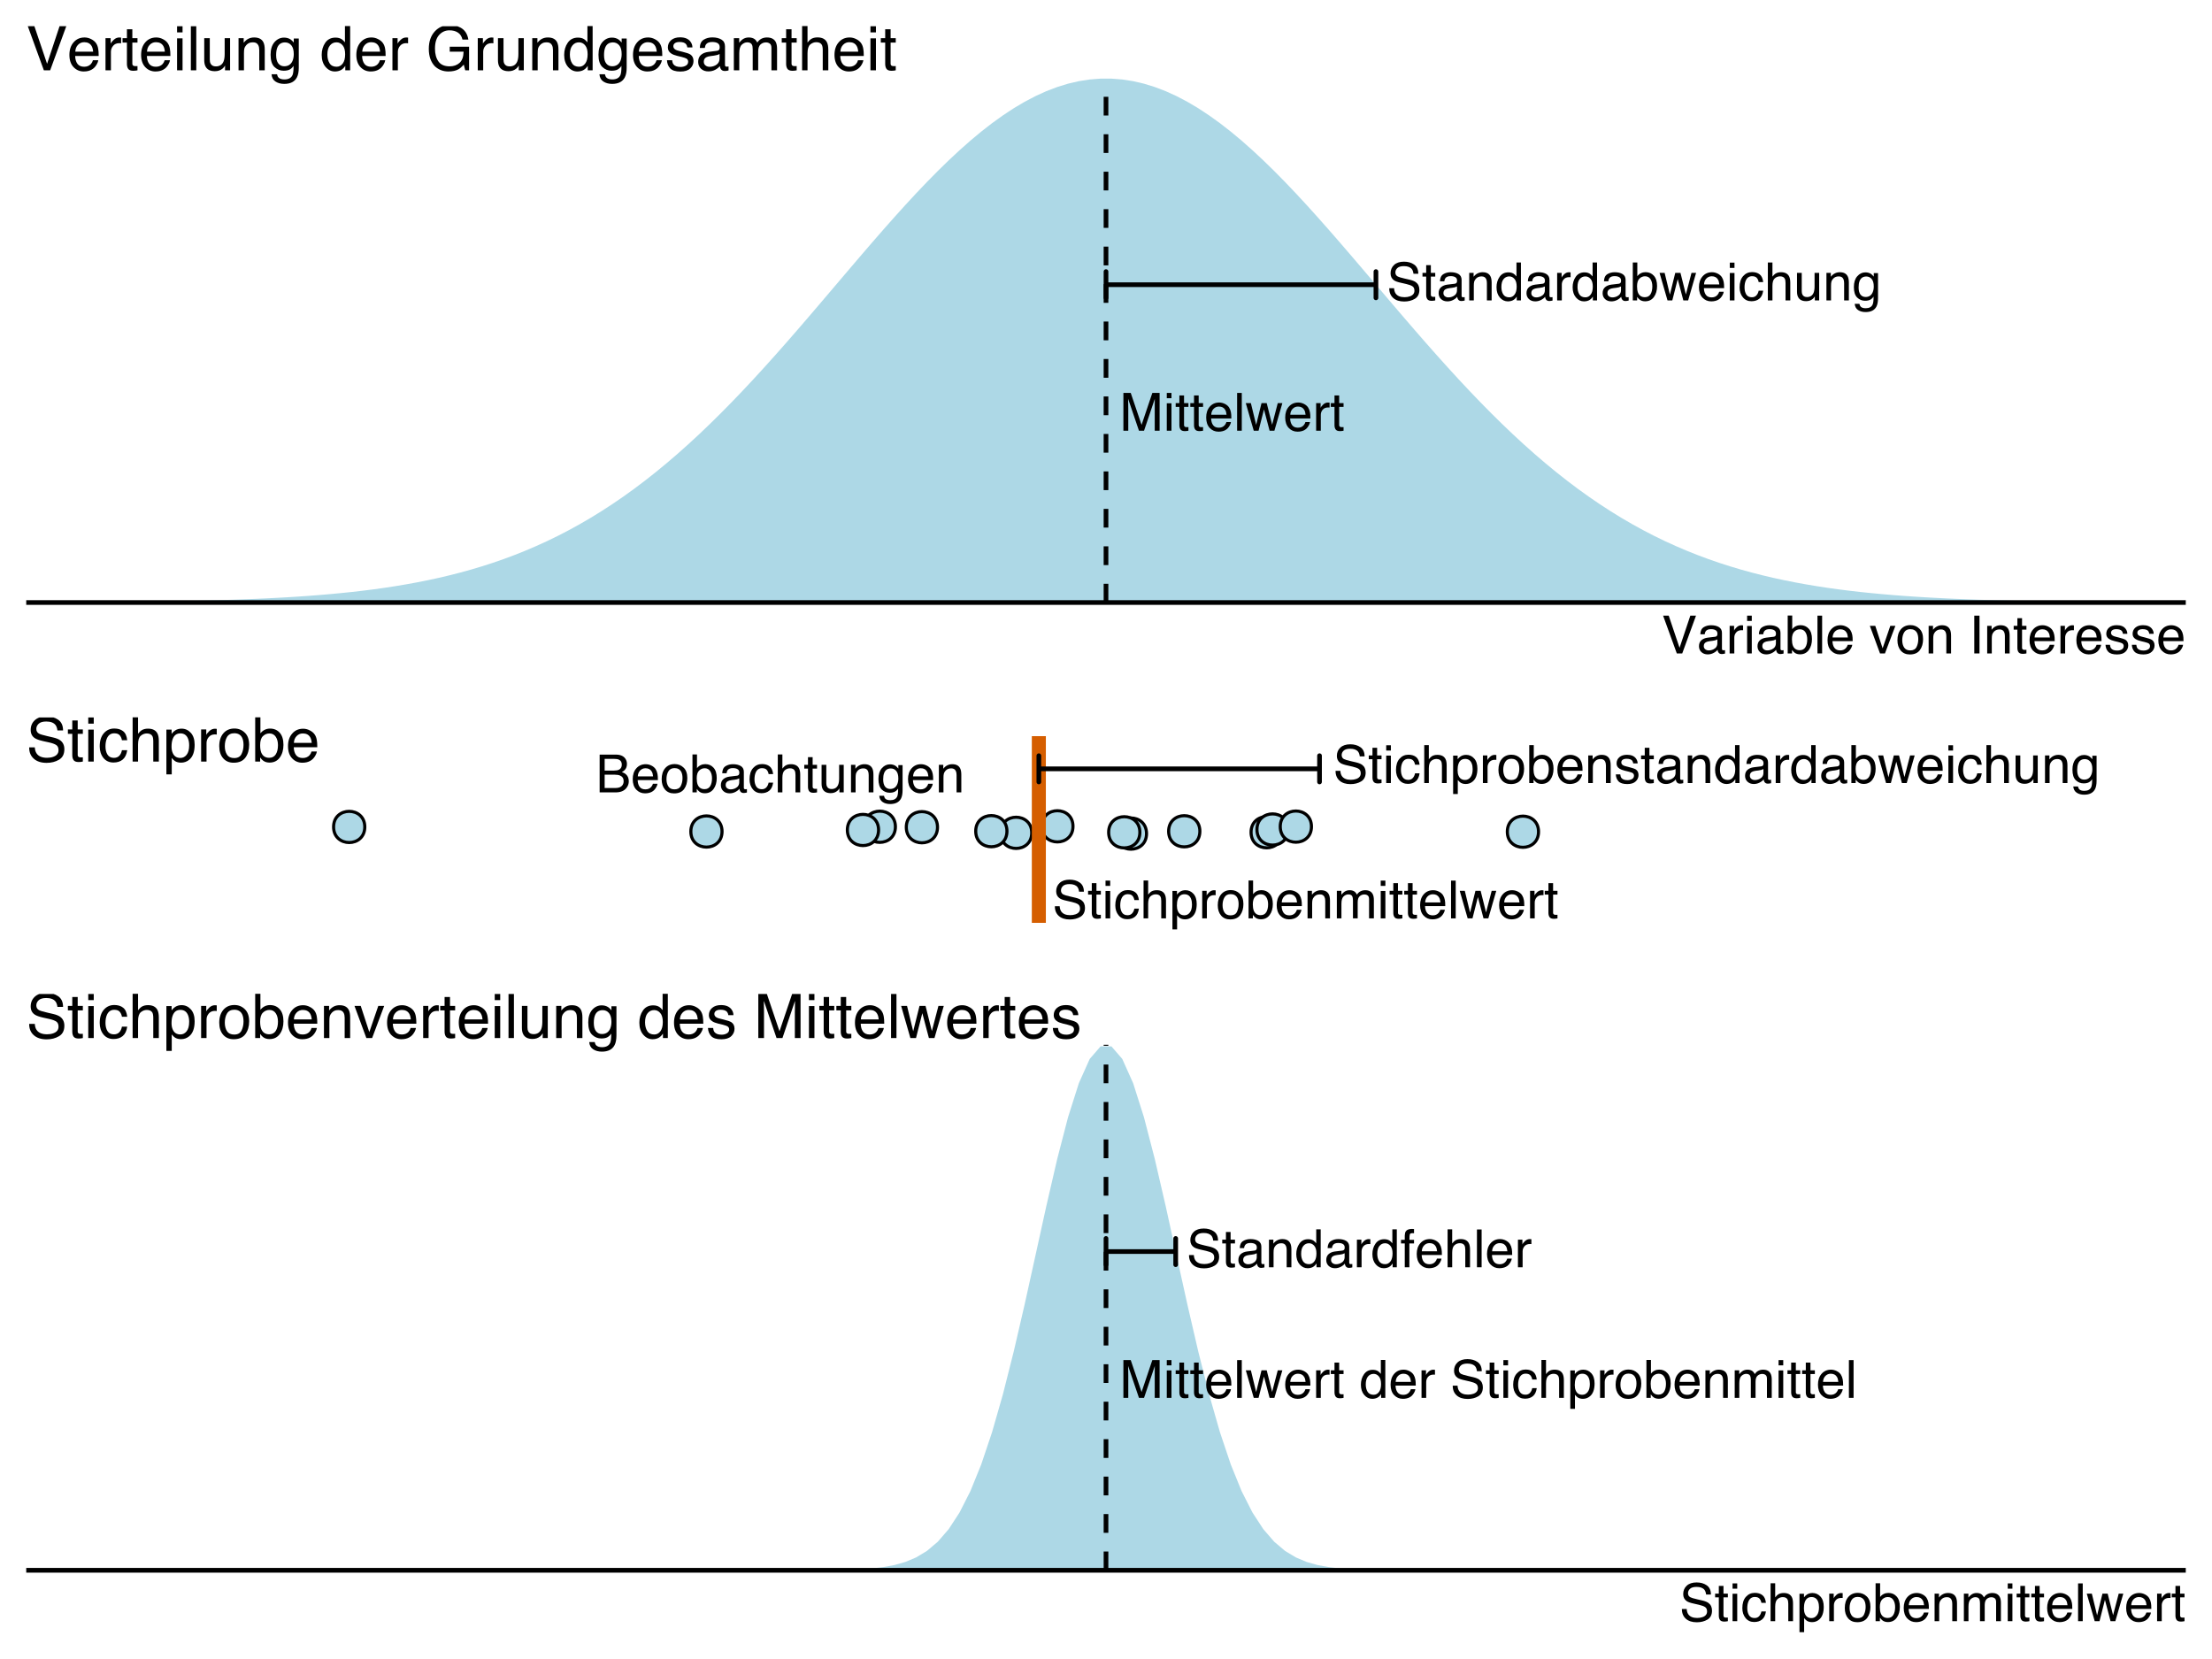 <?xml version="1.0" encoding="UTF-8"?>
<svg xmlns="http://www.w3.org/2000/svg" xmlns:xlink="http://www.w3.org/1999/xlink" width="504pt" height="378pt" viewBox="0 0 504 378" version="1.1">
<defs>
<g>
<symbol overflow="visible" id="glyph0-0">
<path style="stroke:none;" d="M 0.391 0 L 0.391 -8.609 L 7.219 -8.609 L 7.219 0 Z M 6.141 -1.078 L 6.141 -7.531 L 1.469 -7.531 L 1.469 -1.078 Z M 6.141 -1.078 "/>
</symbol>
<symbol overflow="visible" id="glyph0-1">
<path style="stroke:none;" d="M 0.891 -8.609 L 2.562 -8.609 L 5.031 -1.328 L 7.484 -8.609 L 9.141 -8.609 L 9.141 0 L 8.031 0 L 8.031 -5.078 C 8.031 -5.254 8.031 -5.547 8.031 -5.953 C 8.039 -6.359 8.047 -6.797 8.047 -7.266 L 5.594 0 L 4.438 0 L 1.969 -7.266 L 1.969 -7 C 1.969 -6.789 1.973 -6.469 1.984 -6.031 C 1.992 -5.602 2 -5.285 2 -5.078 L 2 0 L 0.891 0 Z M 0.891 -8.609 "/>
</symbol>
<symbol overflow="visible" id="glyph0-2">
<path style="stroke:none;" d="M 0.781 -6.25 L 1.844 -6.25 L 1.844 0 L 0.781 0 Z M 0.781 -8.609 L 1.844 -8.609 L 1.844 -7.406 L 0.781 -7.406 Z M 0.781 -8.609 "/>
</symbol>
<symbol overflow="visible" id="glyph0-3">
<path style="stroke:none;" d="M 0.984 -8.031 L 2.047 -8.031 L 2.047 -6.281 L 3.047 -6.281 L 3.047 -5.422 L 2.047 -5.422 L 2.047 -1.312 C 2.047 -1.094 2.125 -0.945 2.281 -0.875 C 2.352 -0.832 2.488 -0.812 2.688 -0.812 C 2.738 -0.812 2.789 -0.812 2.844 -0.812 C 2.906 -0.82 2.973 -0.828 3.047 -0.828 L 3.047 0 C 2.93 0.031 2.805 0.051 2.672 0.062 C 2.547 0.082 2.406 0.094 2.25 0.094 C 1.758 0.094 1.426 -0.031 1.25 -0.281 C 1.07 -0.531 0.984 -0.859 0.984 -1.266 L 0.984 -5.422 L 0.141 -5.422 L 0.141 -6.281 L 0.984 -6.281 Z M 0.984 -8.031 "/>
</symbol>
<symbol overflow="visible" id="glyph0-4">
<path style="stroke:none;" d="M 3.391 -6.422 C 3.836 -6.422 4.27 -6.316 4.688 -6.109 C 5.102 -5.898 5.422 -5.629 5.641 -5.297 C 5.848 -4.973 5.988 -4.602 6.062 -4.188 C 6.125 -3.895 6.156 -3.43 6.156 -2.797 L 1.547 -2.797 C 1.566 -2.16 1.719 -1.648 2 -1.266 C 2.281 -0.879 2.719 -0.688 3.312 -0.688 C 3.863 -0.688 4.301 -0.867 4.625 -1.234 C 4.812 -1.441 4.945 -1.688 5.031 -1.969 L 6.062 -1.969 C 6.039 -1.738 5.953 -1.484 5.797 -1.203 C 5.641 -0.922 5.469 -0.688 5.281 -0.5 C 4.957 -0.188 4.555 0.02 4.078 0.125 C 3.828 0.188 3.539 0.219 3.219 0.219 C 2.438 0.219 1.773 -0.062 1.234 -0.625 C 0.691 -1.195 0.422 -1.992 0.422 -3.016 C 0.422 -4.023 0.691 -4.844 1.234 -5.469 C 1.785 -6.102 2.504 -6.422 3.391 -6.422 Z M 5.062 -3.641 C 5.02 -4.098 4.922 -4.461 4.766 -4.734 C 4.484 -5.242 4.004 -5.5 3.328 -5.5 C 2.836 -5.5 2.426 -5.32 2.094 -4.969 C 1.77 -4.625 1.598 -4.18 1.578 -3.641 Z M 3.281 -6.422 Z M 3.281 -6.422 "/>
</symbol>
<symbol overflow="visible" id="glyph0-5">
<path style="stroke:none;" d="M 0.797 -8.609 L 1.859 -8.609 L 1.859 0 L 0.797 0 Z M 0.797 -8.609 "/>
</symbol>
<symbol overflow="visible" id="glyph0-6">
<path style="stroke:none;" d="M 1.266 -6.281 L 2.469 -1.328 L 3.688 -6.281 L 4.875 -6.281 L 6.109 -1.359 L 7.391 -6.281 L 8.438 -6.281 L 6.625 0 L 5.531 0 L 4.25 -4.859 L 3.016 0 L 1.922 0 L 0.109 -6.281 Z M 1.266 -6.281 "/>
</symbol>
<symbol overflow="visible" id="glyph0-7">
<path style="stroke:none;" d="M 0.797 -6.281 L 1.812 -6.281 L 1.812 -5.188 C 1.883 -5.406 2.082 -5.664 2.406 -5.969 C 2.727 -6.27 3.098 -6.422 3.516 -6.422 C 3.535 -6.422 3.566 -6.414 3.609 -6.406 C 3.66 -6.406 3.742 -6.398 3.859 -6.391 L 3.859 -5.281 C 3.797 -5.289 3.738 -5.297 3.688 -5.297 C 3.633 -5.297 3.578 -5.297 3.516 -5.297 C 2.984 -5.297 2.57 -5.125 2.281 -4.781 C 2 -4.445 1.859 -4.055 1.859 -3.609 L 1.859 0 L 0.797 0 Z M 0.797 -6.281 "/>
</symbol>
<symbol overflow="visible" id="glyph0-8">
<path style="stroke:none;" d="M 1.672 -2.781 C 1.703 -2.289 1.816 -1.895 2.016 -1.594 C 2.41 -1.02 3.094 -0.734 4.062 -0.734 C 4.5 -0.734 4.898 -0.797 5.266 -0.922 C 5.961 -1.16 6.312 -1.594 6.312 -2.219 C 6.312 -2.688 6.16 -3.02 5.859 -3.219 C 5.566 -3.414 5.102 -3.586 4.469 -3.734 L 3.312 -4 C 2.539 -4.164 2 -4.352 1.688 -4.562 C 1.145 -4.926 0.875 -5.461 0.875 -6.172 C 0.875 -6.953 1.141 -7.586 1.672 -8.078 C 2.203 -8.578 2.957 -8.828 3.938 -8.828 C 4.844 -8.828 5.609 -8.609 6.234 -8.172 C 6.867 -7.734 7.188 -7.035 7.188 -6.078 L 6.094 -6.078 C 6.031 -6.547 5.906 -6.898 5.719 -7.141 C 5.363 -7.586 4.758 -7.812 3.906 -7.812 C 3.219 -7.812 2.723 -7.664 2.422 -7.375 C 2.117 -7.094 1.969 -6.758 1.969 -6.375 C 1.969 -5.957 2.145 -5.648 2.5 -5.453 C 2.727 -5.328 3.25 -5.172 4.062 -4.984 L 5.281 -4.703 C 5.852 -4.566 6.301 -4.383 6.625 -4.156 C 7.164 -3.758 7.438 -3.176 7.438 -2.406 C 7.438 -1.457 7.086 -0.773 6.391 -0.359 C 5.703 0.047 4.898 0.25 3.984 0.25 C 2.91 0.25 2.07 -0.02 1.469 -0.562 C 0.863 -1.113 0.566 -1.852 0.578 -2.781 Z M 4.031 -8.844 Z M 4.031 -8.844 "/>
</symbol>
<symbol overflow="visible" id="glyph0-9">
<path style="stroke:none;" d="M 1.578 -1.672 C 1.578 -1.367 1.688 -1.129 1.906 -0.953 C 2.133 -0.773 2.398 -0.688 2.703 -0.688 C 3.078 -0.688 3.438 -0.77 3.781 -0.938 C 4.375 -1.227 4.672 -1.695 4.672 -2.344 L 4.672 -3.188 C 4.535 -3.113 4.363 -3.047 4.156 -2.984 C 3.957 -2.93 3.758 -2.895 3.562 -2.875 L 2.938 -2.797 C 2.551 -2.742 2.258 -2.66 2.062 -2.547 C 1.738 -2.367 1.578 -2.078 1.578 -1.672 Z M 4.141 -3.797 C 4.379 -3.828 4.539 -3.93 4.625 -4.109 C 4.664 -4.203 4.688 -4.336 4.688 -4.516 C 4.688 -4.867 4.555 -5.125 4.297 -5.281 C 4.047 -5.445 3.688 -5.531 3.219 -5.531 C 2.664 -5.531 2.273 -5.383 2.047 -5.094 C 1.91 -4.926 1.82 -4.68 1.781 -4.359 L 0.797 -4.359 C 0.816 -5.129 1.066 -5.664 1.547 -5.969 C 2.035 -6.27 2.598 -6.422 3.234 -6.422 C 3.973 -6.422 4.57 -6.281 5.031 -6 C 5.488 -5.719 5.719 -5.281 5.719 -4.688 L 5.719 -1.078 C 5.719 -0.973 5.738 -0.883 5.781 -0.812 C 5.832 -0.75 5.93 -0.719 6.078 -0.719 C 6.117 -0.719 6.164 -0.719 6.219 -0.719 C 6.281 -0.727 6.348 -0.738 6.422 -0.75 L 6.422 0.031 C 6.254 0.07 6.125 0.098 6.031 0.109 C 5.945 0.129 5.832 0.141 5.688 0.141 C 5.32 0.141 5.062 0.008 4.906 -0.25 C 4.812 -0.383 4.75 -0.578 4.719 -0.828 C 4.5 -0.547 4.188 -0.301 3.781 -0.094 C 3.383 0.113 2.945 0.219 2.469 0.219 C 1.883 0.219 1.406 0.039 1.031 -0.312 C 0.664 -0.664 0.484 -1.109 0.484 -1.641 C 0.484 -2.223 0.664 -2.676 1.031 -3 C 1.395 -3.32 1.867 -3.52 2.453 -3.594 Z M 3.266 -6.422 Z M 3.266 -6.422 "/>
</symbol>
<symbol overflow="visible" id="glyph0-10">
<path style="stroke:none;" d="M 0.781 -6.281 L 1.781 -6.281 L 1.781 -5.391 C 2.07 -5.754 2.383 -6.016 2.719 -6.172 C 3.051 -6.336 3.422 -6.422 3.828 -6.422 C 4.711 -6.422 5.312 -6.109 5.625 -5.484 C 5.801 -5.141 5.891 -4.656 5.891 -4.031 L 5.891 0 L 4.812 0 L 4.812 -3.953 C 4.812 -4.336 4.754 -4.645 4.641 -4.875 C 4.453 -5.27 4.113 -5.469 3.625 -5.469 C 3.375 -5.469 3.172 -5.441 3.016 -5.391 C 2.723 -5.305 2.469 -5.133 2.25 -4.875 C 2.07 -4.664 1.957 -4.453 1.906 -4.234 C 1.852 -4.016 1.828 -3.695 1.828 -3.281 L 1.828 0 L 0.781 0 Z M 3.25 -6.422 Z M 3.25 -6.422 "/>
</symbol>
<symbol overflow="visible" id="glyph0-11">
<path style="stroke:none;" d="M 1.438 -3.062 C 1.438 -2.395 1.578 -1.832 1.859 -1.375 C 2.148 -0.926 2.609 -0.703 3.234 -0.703 C 3.723 -0.703 4.125 -0.91 4.438 -1.328 C 4.758 -1.742 4.922 -2.348 4.922 -3.141 C 4.922 -3.93 4.754 -4.516 4.422 -4.891 C 4.098 -5.273 3.703 -5.469 3.234 -5.469 C 2.703 -5.469 2.27 -5.266 1.938 -4.859 C 1.602 -4.453 1.438 -3.852 1.438 -3.062 Z M 3.031 -6.391 C 3.508 -6.391 3.91 -6.285 4.234 -6.078 C 4.422 -5.961 4.633 -5.758 4.875 -5.469 L 4.875 -8.641 L 5.891 -8.641 L 5.891 0 L 4.938 0 L 4.938 -0.875 C 4.695 -0.488 4.406 -0.207 4.062 -0.031 C 3.727 0.133 3.344 0.219 2.906 0.219 C 2.207 0.219 1.602 -0.07 1.094 -0.656 C 0.582 -1.25 0.328 -2.031 0.328 -3 C 0.328 -3.914 0.562 -4.707 1.031 -5.375 C 1.5 -6.051 2.164 -6.391 3.031 -6.391 Z M 3.031 -6.391 "/>
</symbol>
<symbol overflow="visible" id="glyph0-12">
<path style="stroke:none;" d="M 0.688 -8.641 L 1.719 -8.641 L 1.719 -5.516 C 1.945 -5.816 2.223 -6.047 2.547 -6.203 C 2.867 -6.359 3.219 -6.438 3.594 -6.438 C 4.375 -6.438 5.004 -6.164 5.484 -5.625 C 5.973 -5.094 6.219 -4.305 6.219 -3.266 C 6.219 -2.266 5.977 -1.438 5.5 -0.781 C 5.02 -0.125 4.352 0.203 3.5 0.203 C 3.02 0.203 2.617 0.086 2.297 -0.141 C 2.098 -0.285 1.891 -0.504 1.672 -0.797 L 1.672 0 L 0.688 0 Z M 3.438 -0.734 C 4.008 -0.734 4.438 -0.957 4.719 -1.406 C 5 -1.863 5.141 -2.461 5.141 -3.203 C 5.141 -3.867 5 -4.414 4.719 -4.844 C 4.438 -5.281 4.02 -5.5 3.469 -5.5 C 2.988 -5.5 2.566 -5.32 2.203 -4.969 C 1.836 -4.613 1.656 -4.023 1.656 -3.203 C 1.656 -2.617 1.727 -2.141 1.875 -1.766 C 2.156 -1.078 2.676 -0.734 3.438 -0.734 Z M 3.438 -0.734 "/>
</symbol>
<symbol overflow="visible" id="glyph0-13">
<path style="stroke:none;" d="M 3.188 -6.453 C 3.895 -6.453 4.469 -6.281 4.906 -5.938 C 5.352 -5.594 5.625 -5.004 5.719 -4.172 L 4.688 -4.172 C 4.625 -4.555 4.484 -4.875 4.266 -5.125 C 4.047 -5.383 3.688 -5.516 3.188 -5.516 C 2.52 -5.516 2.039 -5.188 1.75 -4.531 C 1.562 -4.102 1.469 -3.578 1.469 -2.953 C 1.469 -2.328 1.598 -1.797 1.859 -1.359 C 2.129 -0.93 2.551 -0.719 3.125 -0.719 C 3.562 -0.719 3.906 -0.852 4.156 -1.125 C 4.414 -1.395 4.594 -1.758 4.688 -2.219 L 5.719 -2.219 C 5.602 -1.383 5.312 -0.773 4.844 -0.391 C 4.375 -0.004 3.773 0.188 3.047 0.188 C 2.223 0.188 1.566 -0.113 1.078 -0.719 C 0.586 -1.32 0.344 -2.07 0.344 -2.969 C 0.344 -4.07 0.609 -4.926 1.141 -5.531 C 1.68 -6.145 2.363 -6.453 3.188 -6.453 Z M 3.031 -6.422 Z M 3.031 -6.422 "/>
</symbol>
<symbol overflow="visible" id="glyph0-14">
<path style="stroke:none;" d="M 0.781 -8.641 L 1.828 -8.641 L 1.828 -5.422 C 2.078 -5.742 2.301 -5.969 2.5 -6.094 C 2.844 -6.312 3.27 -6.422 3.781 -6.422 C 4.688 -6.422 5.301 -6.102 5.625 -5.469 C 5.801 -5.125 5.891 -4.645 5.891 -4.031 L 5.891 0 L 4.812 0 L 4.812 -3.953 C 4.812 -4.41 4.75 -4.75 4.625 -4.969 C 4.438 -5.312 4.078 -5.484 3.547 -5.484 C 3.109 -5.484 2.711 -5.332 2.359 -5.031 C 2.004 -4.727 1.828 -4.16 1.828 -3.328 L 1.828 0 L 0.781 0 Z M 0.781 -8.641 "/>
</symbol>
<symbol overflow="visible" id="glyph0-15">
<path style="stroke:none;" d="M 1.828 -6.281 L 1.828 -2.109 C 1.828 -1.785 1.879 -1.523 1.984 -1.328 C 2.172 -0.953 2.52 -0.766 3.031 -0.766 C 3.758 -0.766 4.258 -1.094 4.531 -1.75 C 4.676 -2.102 4.75 -2.582 4.75 -3.188 L 4.75 -6.281 L 5.797 -6.281 L 5.797 0 L 4.812 0 L 4.812 -0.922 C 4.676 -0.68 4.508 -0.484 4.312 -0.328 C 3.906 0.004 3.414 0.172 2.844 0.172 C 1.945 0.172 1.336 -0.129 1.016 -0.734 C 0.836 -1.047 0.75 -1.473 0.75 -2.016 L 0.75 -6.281 Z M 3.281 -6.422 Z M 3.281 -6.422 "/>
</symbol>
<symbol overflow="visible" id="glyph0-16">
<path style="stroke:none;" d="M 2.984 -6.391 C 3.484 -6.391 3.914 -6.27 4.281 -6.031 C 4.477 -5.883 4.68 -5.68 4.891 -5.422 L 4.891 -6.219 L 5.859 -6.219 L 5.859 -0.516 C 5.859 0.285 5.742 0.914 5.516 1.375 C 5.078 2.227 4.25 2.656 3.031 2.656 C 2.352 2.656 1.785 2.504 1.328 2.203 C 0.867 1.898 0.609 1.426 0.547 0.781 L 1.625 0.781 C 1.676 1.062 1.773 1.281 1.922 1.438 C 2.16 1.664 2.535 1.781 3.047 1.781 C 3.859 1.781 4.391 1.492 4.641 0.922 C 4.785 0.586 4.852 -0.008 4.844 -0.875 C 4.633 -0.551 4.379 -0.312 4.078 -0.156 C 3.785 0 3.395 0.078 2.906 0.078 C 2.227 0.078 1.633 -0.16 1.125 -0.641 C 0.613 -1.129 0.359 -1.93 0.359 -3.047 C 0.359 -4.098 0.613 -4.914 1.125 -5.5 C 1.645 -6.094 2.266 -6.391 2.984 -6.391 Z M 4.891 -3.172 C 4.891 -3.941 4.727 -4.516 4.406 -4.891 C 4.082 -5.266 3.676 -5.453 3.188 -5.453 C 2.438 -5.453 1.926 -5.102 1.656 -4.406 C 1.508 -4.039 1.438 -3.555 1.438 -2.953 C 1.438 -2.242 1.578 -1.703 1.859 -1.328 C 2.148 -0.961 2.539 -0.781 3.031 -0.781 C 3.789 -0.781 4.32 -1.125 4.625 -1.812 C 4.801 -2.195 4.891 -2.648 4.891 -3.172 Z M 3.109 -6.422 Z M 3.109 -6.422 "/>
</symbol>
<symbol overflow="visible" id="glyph0-17">
<path style="stroke:none;" d="M 1.594 -8.609 L 4.062 -1.281 L 6.516 -8.609 L 7.812 -8.609 L 4.672 0 L 3.438 0 L 0.312 -8.609 Z M 1.594 -8.609 "/>
</symbol>
<symbol overflow="visible" id="glyph0-18">
<path style="stroke:none;" d=""/>
</symbol>
<symbol overflow="visible" id="glyph0-19">
<path style="stroke:none;" d="M 1.297 -6.281 L 2.969 -1.172 L 4.719 -6.281 L 5.875 -6.281 L 3.5 0 L 2.375 0 L 0.062 -6.281 Z M 1.297 -6.281 "/>
</symbol>
<symbol overflow="visible" id="glyph0-20">
<path style="stroke:none;" d="M 3.266 -0.688 C 3.961 -0.688 4.441 -0.945 4.703 -1.469 C 4.961 -2 5.094 -2.586 5.094 -3.234 C 5.094 -3.828 5 -4.305 4.812 -4.672 C 4.508 -5.242 4 -5.531 3.281 -5.531 C 2.633 -5.531 2.164 -5.285 1.875 -4.797 C 1.582 -4.305 1.438 -3.711 1.438 -3.016 C 1.438 -2.348 1.582 -1.789 1.875 -1.344 C 2.164 -0.906 2.629 -0.688 3.266 -0.688 Z M 3.312 -6.453 C 4.113 -6.453 4.789 -6.18 5.344 -5.641 C 5.906 -5.109 6.188 -4.316 6.188 -3.266 C 6.188 -2.254 5.941 -1.414 5.453 -0.75 C 4.961 -0.094 4.203 0.234 3.172 0.234 C 2.305 0.234 1.617 -0.055 1.109 -0.641 C 0.598 -1.234 0.344 -2.02 0.344 -3 C 0.344 -4.051 0.609 -4.891 1.141 -5.516 C 1.68 -6.141 2.406 -6.453 3.312 -6.453 Z M 3.266 -6.422 Z M 3.266 -6.422 "/>
</symbol>
<symbol overflow="visible" id="glyph0-21">
<path style="stroke:none;" d="M 1.172 -8.609 L 2.359 -8.609 L 2.359 0 L 1.172 0 Z M 1.172 -8.609 "/>
</symbol>
<symbol overflow="visible" id="glyph0-22">
<path style="stroke:none;" d="M 1.406 -1.969 C 1.438 -1.613 1.523 -1.344 1.672 -1.156 C 1.93 -0.82 2.391 -0.656 3.047 -0.656 C 3.441 -0.656 3.785 -0.738 4.078 -0.906 C 4.379 -1.07 4.531 -1.332 4.531 -1.688 C 4.531 -1.957 4.41 -2.164 4.172 -2.312 C 4.016 -2.395 3.711 -2.492 3.266 -2.609 L 2.422 -2.812 C 1.891 -2.945 1.5 -3.098 1.25 -3.266 C 0.789 -3.547 0.562 -3.941 0.562 -4.453 C 0.562 -5.047 0.773 -5.523 1.203 -5.891 C 1.629 -6.254 2.207 -6.438 2.938 -6.438 C 3.875 -6.438 4.551 -6.16 4.969 -5.609 C 5.238 -5.254 5.367 -4.875 5.359 -4.469 L 4.359 -4.469 C 4.336 -4.707 4.254 -4.926 4.109 -5.125 C 3.867 -5.395 3.445 -5.531 2.844 -5.531 C 2.445 -5.531 2.145 -5.453 1.938 -5.297 C 1.738 -5.148 1.641 -4.953 1.641 -4.703 C 1.641 -4.43 1.773 -4.211 2.047 -4.047 C 2.203 -3.953 2.43 -3.867 2.734 -3.797 L 3.422 -3.625 C 4.18 -3.438 4.691 -3.258 4.953 -3.094 C 5.359 -2.82 5.562 -2.395 5.562 -1.812 C 5.562 -1.258 5.348 -0.781 4.922 -0.375 C 4.504 0.031 3.863 0.234 3 0.234 C 2.062 0.234 1.395 0.023 1 -0.391 C 0.613 -0.816 0.41 -1.344 0.391 -1.969 Z M 2.953 -6.422 Z M 2.953 -6.422 "/>
</symbol>
<symbol overflow="visible" id="glyph0-23">
<path style="stroke:none;" d="M 3.422 -0.703 C 3.91 -0.703 4.316 -0.91 4.641 -1.328 C 4.973 -1.742 5.141 -2.359 5.141 -3.172 C 5.141 -3.672 5.066 -4.102 4.922 -4.469 C 4.648 -5.156 4.148 -5.5 3.422 -5.5 C 2.691 -5.5 2.191 -5.133 1.922 -4.406 C 1.773 -4.02 1.703 -3.523 1.703 -2.922 C 1.703 -2.43 1.773 -2.02 1.922 -1.688 C 2.191 -1.031 2.691 -0.703 3.422 -0.703 Z M 0.688 -6.25 L 1.719 -6.25 L 1.719 -5.422 C 1.926 -5.703 2.156 -5.922 2.406 -6.078 C 2.758 -6.305 3.176 -6.422 3.656 -6.422 C 4.375 -6.422 4.977 -6.148 5.469 -5.609 C 5.969 -5.066 6.219 -4.289 6.219 -3.281 C 6.219 -1.906 5.859 -0.926 5.141 -0.344 C 4.691 0.031 4.164 0.219 3.562 0.219 C 3.094 0.219 2.695 0.113 2.375 -0.094 C 2.188 -0.219 1.977 -0.422 1.75 -0.703 L 1.75 2.5 L 0.688 2.5 Z M 0.688 -6.25 "/>
</symbol>
<symbol overflow="visible" id="glyph0-24">
<path style="stroke:none;" d="M 0.781 -6.281 L 1.812 -6.281 L 1.812 -5.391 C 2.062 -5.691 2.289 -5.914 2.5 -6.062 C 2.844 -6.301 3.238 -6.422 3.688 -6.422 C 4.188 -6.422 4.586 -6.297 4.891 -6.047 C 5.055 -5.91 5.211 -5.703 5.359 -5.422 C 5.586 -5.766 5.859 -6.016 6.172 -6.172 C 6.492 -6.336 6.852 -6.422 7.25 -6.422 C 8.094 -6.422 8.664 -6.113 8.969 -5.5 C 9.133 -5.176 9.219 -4.734 9.219 -4.172 L 9.219 0 L 8.125 0 L 8.125 -4.359 C 8.125 -4.773 8.02 -5.062 7.812 -5.219 C 7.602 -5.375 7.348 -5.453 7.047 -5.453 C 6.629 -5.453 6.27 -5.312 5.969 -5.031 C 5.676 -4.758 5.531 -4.301 5.531 -3.656 L 5.531 0 L 4.453 0 L 4.453 -4.094 C 4.453 -4.52 4.398 -4.832 4.297 -5.031 C 4.141 -5.32 3.844 -5.469 3.406 -5.469 C 3.008 -5.469 2.645 -5.312 2.312 -5 C 1.988 -4.695 1.828 -4.141 1.828 -3.328 L 1.828 0 L 0.781 0 Z M 0.781 -6.281 "/>
</symbol>
<symbol overflow="visible" id="glyph0-25">
<path style="stroke:none;" d="M 4.156 -4.969 C 4.645 -4.969 5.023 -5.035 5.297 -5.172 C 5.723 -5.391 5.938 -5.773 5.938 -6.328 C 5.938 -6.891 5.707 -7.27 5.25 -7.469 C 5 -7.582 4.617 -7.641 4.109 -7.641 L 2.031 -7.641 L 2.031 -4.969 Z M 4.547 -1 C 5.254 -1 5.766 -1.207 6.078 -1.625 C 6.266 -1.883 6.359 -2.195 6.359 -2.562 C 6.359 -3.188 6.078 -3.613 5.516 -3.844 C 5.223 -3.969 4.832 -4.031 4.344 -4.031 L 2.031 -4.031 L 2.031 -1 Z M 0.891 -8.609 L 4.578 -8.609 C 5.586 -8.609 6.305 -8.305 6.734 -7.703 C 6.984 -7.348 7.109 -6.938 7.109 -6.469 C 7.109 -5.926 6.953 -5.484 6.641 -5.141 C 6.484 -4.953 6.254 -4.785 5.953 -4.641 C 6.391 -4.473 6.719 -4.281 6.938 -4.062 C 7.332 -3.688 7.531 -3.172 7.531 -2.516 C 7.531 -1.961 7.352 -1.461 7 -1.016 C 6.477 -0.336 5.656 0 4.531 0 L 0.891 0 Z M 0.891 -8.609 "/>
</symbol>
<symbol overflow="visible" id="glyph0-26">
<path style="stroke:none;" d="M 1.031 -7.234 C 1.051 -7.672 1.129 -7.988 1.266 -8.188 C 1.516 -8.551 1.988 -8.734 2.688 -8.734 C 2.758 -8.734 2.828 -8.727 2.891 -8.719 C 2.961 -8.719 3.047 -8.711 3.141 -8.703 L 3.141 -7.75 C 3.023 -7.758 2.941 -7.766 2.891 -7.766 C 2.848 -7.766 2.805 -7.766 2.766 -7.766 C 2.441 -7.766 2.25 -7.68 2.188 -7.516 C 2.125 -7.348 2.094 -6.926 2.094 -6.25 L 3.141 -6.25 L 3.141 -5.422 L 2.078 -5.422 L 2.078 0 L 1.031 0 L 1.031 -5.422 L 0.172 -5.422 L 0.172 -6.25 L 1.031 -6.25 Z M 1.031 -7.234 "/>
</symbol>
<symbol overflow="visible" id="glyph1-0">
<path style="stroke:none;" d="M 0.453 0 L 0.453 -10.047 L 8.422 -10.047 L 8.422 0 Z M 7.172 -1.266 L 7.172 -8.781 L 1.703 -8.781 L 1.703 -1.266 Z M 7.172 -1.266 "/>
</symbol>
<symbol overflow="visible" id="glyph1-1">
<path style="stroke:none;" d="M 1.859 -10.047 L 4.75 -1.484 L 7.594 -10.047 L 9.125 -10.047 L 5.453 0 L 4.016 0 L 0.359 -10.047 Z M 1.859 -10.047 "/>
</symbol>
<symbol overflow="visible" id="glyph1-2">
<path style="stroke:none;" d="M 3.953 -7.484 C 4.473 -7.484 4.973 -7.359 5.453 -7.109 C 5.941 -6.867 6.316 -6.555 6.578 -6.172 C 6.828 -5.805 6.988 -5.375 7.062 -4.875 C 7.133 -4.539 7.172 -4.004 7.172 -3.266 L 1.812 -3.266 C 1.832 -2.523 2.004 -1.93 2.328 -1.484 C 2.66 -1.035 3.172 -0.812 3.859 -0.812 C 4.504 -0.812 5.02 -1.02 5.406 -1.438 C 5.625 -1.688 5.773 -1.973 5.859 -2.297 L 7.078 -2.297 C 7.047 -2.023 6.938 -1.723 6.75 -1.391 C 6.57 -1.066 6.375 -0.801 6.156 -0.594 C 5.781 -0.227 5.316 0.02 4.766 0.156 C 4.473 0.227 4.141 0.266 3.766 0.266 C 2.848 0.266 2.07 -0.066 1.438 -0.734 C 0.812 -1.398 0.5 -2.328 0.5 -3.516 C 0.5 -4.691 0.816 -5.645 1.453 -6.375 C 2.086 -7.113 2.922 -7.484 3.953 -7.484 Z M 5.906 -4.25 C 5.863 -4.781 5.75 -5.207 5.562 -5.531 C 5.227 -6.113 4.664 -6.406 3.875 -6.406 C 3.312 -6.406 2.836 -6.203 2.453 -5.797 C 2.066 -5.391 1.863 -4.875 1.844 -4.25 Z M 3.828 -7.5 Z M 3.828 -7.5 "/>
</symbol>
<symbol overflow="visible" id="glyph1-3">
<path style="stroke:none;" d="M 0.938 -7.328 L 2.109 -7.328 L 2.109 -6.062 C 2.203 -6.301 2.438 -6.598 2.812 -6.953 C 3.188 -7.305 3.617 -7.484 4.109 -7.484 C 4.129 -7.484 4.164 -7.477 4.219 -7.469 C 4.27 -7.469 4.363 -7.461 4.5 -7.453 L 4.5 -6.156 C 4.426 -6.164 4.359 -6.172 4.297 -6.172 C 4.234 -6.18 4.164 -6.188 4.094 -6.188 C 3.477 -6.188 3.004 -5.984 2.672 -5.578 C 2.336 -5.18 2.172 -4.727 2.172 -4.219 L 2.172 0 L 0.938 0 Z M 0.938 -7.328 "/>
</symbol>
<symbol overflow="visible" id="glyph1-4">
<path style="stroke:none;" d="M 1.156 -9.359 L 2.391 -9.359 L 2.391 -7.328 L 3.562 -7.328 L 3.562 -6.312 L 2.391 -6.312 L 2.391 -1.531 C 2.391 -1.281 2.477 -1.113 2.656 -1.031 C 2.75 -0.977 2.906 -0.953 3.125 -0.953 C 3.188 -0.953 3.25 -0.953 3.312 -0.953 C 3.383 -0.953 3.469 -0.957 3.562 -0.969 L 3.562 0 C 3.414 0.039 3.266 0.066 3.109 0.078 C 2.961 0.098 2.801 0.109 2.625 0.109 C 2.051 0.109 1.66 -0.035 1.453 -0.328 C 1.254 -0.617 1.156 -1 1.156 -1.469 L 1.156 -6.312 L 0.156 -6.312 L 0.156 -7.328 L 1.156 -7.328 Z M 1.156 -9.359 "/>
</symbol>
<symbol overflow="visible" id="glyph1-5">
<path style="stroke:none;" d="M 0.906 -7.281 L 2.156 -7.281 L 2.156 0 L 0.906 0 Z M 0.906 -10.047 L 2.156 -10.047 L 2.156 -8.641 L 0.906 -8.641 Z M 0.906 -10.047 "/>
</symbol>
<symbol overflow="visible" id="glyph1-6">
<path style="stroke:none;" d="M 0.938 -10.047 L 2.172 -10.047 L 2.172 0 L 0.938 0 Z M 0.938 -10.047 "/>
</symbol>
<symbol overflow="visible" id="glyph1-7">
<path style="stroke:none;" d="M 2.141 -7.328 L 2.141 -2.469 C 2.141 -2.094 2.195 -1.785 2.312 -1.547 C 2.531 -1.109 2.938 -0.891 3.531 -0.891 C 4.383 -0.891 4.969 -1.27 5.281 -2.031 C 5.445 -2.445 5.531 -3.008 5.531 -3.719 L 5.531 -7.328 L 6.766 -7.328 L 6.766 0 L 5.609 0 L 5.625 -1.078 C 5.457 -0.797 5.258 -0.562 5.031 -0.375 C 4.562 0.008 3.988 0.203 3.312 0.203 C 2.27 0.203 1.562 -0.145 1.188 -0.844 C 0.977 -1.219 0.875 -1.719 0.875 -2.344 L 0.875 -7.328 Z M 3.828 -7.5 Z M 3.828 -7.5 "/>
</symbol>
<symbol overflow="visible" id="glyph1-8">
<path style="stroke:none;" d="M 0.906 -7.328 L 2.078 -7.328 L 2.078 -6.281 C 2.422 -6.707 2.785 -7.016 3.172 -7.203 C 3.555 -7.391 3.988 -7.484 4.469 -7.484 C 5.5 -7.484 6.195 -7.125 6.562 -6.406 C 6.77 -6 6.875 -5.43 6.875 -4.703 L 6.875 0 L 5.625 0 L 5.625 -4.609 C 5.625 -5.055 5.555 -5.414 5.422 -5.688 C 5.203 -6.145 4.805 -6.375 4.234 -6.375 C 3.941 -6.375 3.703 -6.348 3.516 -6.297 C 3.18 -6.191 2.883 -5.988 2.625 -5.688 C 2.414 -5.445 2.281 -5.195 2.219 -4.938 C 2.164 -4.676 2.141 -4.305 2.141 -3.828 L 2.141 0 L 0.906 0 Z M 3.797 -7.5 Z M 3.797 -7.5 "/>
</symbol>
<symbol overflow="visible" id="glyph1-9">
<path style="stroke:none;" d="M 3.484 -7.453 C 4.055 -7.453 4.555 -7.312 4.984 -7.031 C 5.223 -6.863 5.461 -6.629 5.703 -6.328 L 5.703 -7.25 L 6.844 -7.25 L 6.844 -0.594 C 6.844 0.332 6.703 1.066 6.422 1.609 C 5.91 2.598 4.945 3.094 3.531 3.094 C 2.75 3.094 2.086 2.914 1.547 2.562 C 1.004 2.207 0.703 1.656 0.641 0.906 L 1.891 0.906 C 1.953 1.238 2.07 1.492 2.25 1.672 C 2.531 1.941 2.969 2.078 3.562 2.078 C 4.508 2.078 5.129 1.742 5.422 1.078 C 5.586 0.691 5.664 -0.004 5.656 -1.016 C 5.406 -0.641 5.109 -0.359 4.766 -0.172 C 4.422 0.004 3.961 0.094 3.391 0.094 C 2.598 0.094 1.906 -0.188 1.312 -0.75 C 0.719 -1.312 0.422 -2.242 0.422 -3.547 C 0.422 -4.773 0.719 -5.734 1.312 -6.422 C 1.914 -7.109 2.641 -7.453 3.484 -7.453 Z M 5.703 -3.688 C 5.703 -4.594 5.516 -5.266 5.141 -5.703 C 4.766 -6.141 4.289 -6.359 3.719 -6.359 C 2.844 -6.359 2.25 -5.953 1.938 -5.141 C 1.77 -4.711 1.688 -4.148 1.688 -3.453 C 1.688 -2.617 1.852 -1.988 2.188 -1.562 C 2.52 -1.133 2.969 -0.922 3.531 -0.922 C 4.414 -0.922 5.039 -1.316 5.406 -2.109 C 5.602 -2.566 5.703 -3.094 5.703 -3.688 Z M 3.625 -7.5 Z M 3.625 -7.5 "/>
</symbol>
<symbol overflow="visible" id="glyph1-10">
<path style="stroke:none;" d=""/>
</symbol>
<symbol overflow="visible" id="glyph1-11">
<path style="stroke:none;" d="M 1.688 -3.578 C 1.688 -2.797 1.852 -2.141 2.188 -1.609 C 2.52 -1.078 3.051 -0.812 3.781 -0.812 C 4.352 -0.812 4.82 -1.055 5.188 -1.547 C 5.551 -2.035 5.734 -2.738 5.734 -3.656 C 5.734 -4.582 5.539 -5.266 5.156 -5.703 C 4.781 -6.148 4.316 -6.375 3.766 -6.375 C 3.148 -6.375 2.648 -6.133 2.266 -5.656 C 1.879 -5.188 1.688 -4.492 1.688 -3.578 Z M 3.531 -7.453 C 4.094 -7.453 4.562 -7.332 4.938 -7.094 C 5.156 -6.957 5.406 -6.719 5.688 -6.375 L 5.688 -10.078 L 6.875 -10.078 L 6.875 0 L 5.766 0 L 5.766 -1.016 C 5.473 -0.566 5.129 -0.238 4.734 -0.031 C 4.348 0.164 3.898 0.266 3.391 0.266 C 2.578 0.266 1.875 -0.078 1.281 -0.766 C 0.688 -1.453 0.391 -2.363 0.391 -3.5 C 0.391 -4.57 0.66 -5.5 1.203 -6.281 C 1.742 -7.062 2.52 -7.453 3.531 -7.453 Z M 3.531 -7.453 "/>
</symbol>
<symbol overflow="visible" id="glyph1-12">
<path style="stroke:none;" d="M 5.406 -10.297 C 6.352 -10.297 7.172 -10.113 7.859 -9.75 C 8.859 -9.227 9.469 -8.312 9.688 -7 L 8.344 -7 C 8.176 -7.727 7.832 -8.258 7.312 -8.594 C 6.801 -8.938 6.156 -9.109 5.375 -9.109 C 4.445 -9.109 3.664 -8.758 3.031 -8.062 C 2.395 -7.363 2.078 -6.32 2.078 -4.938 C 2.078 -3.75 2.336 -2.781 2.859 -2.031 C 3.379 -1.281 4.234 -0.906 5.422 -0.906 C 6.328 -0.906 7.078 -1.164 7.672 -1.688 C 8.266 -2.219 8.57 -3.07 8.594 -4.25 L 5.438 -4.25 L 5.438 -5.375 L 9.844 -5.375 L 9.844 0 L 8.969 0 L 8.641 -1.297 C 8.18 -0.785 7.773 -0.43 7.422 -0.234 C 6.828 0.098 6.066 0.266 5.141 0.266 C 3.953 0.266 2.93 -0.117 2.078 -0.891 C 1.141 -1.859 0.672 -3.188 0.672 -4.875 C 0.672 -6.551 1.129 -7.883 2.047 -8.875 C 2.91 -9.82 4.031 -10.297 5.406 -10.297 Z M 5.188 -10.312 Z M 5.188 -10.312 "/>
</symbol>
<symbol overflow="visible" id="glyph1-13">
<path style="stroke:none;" d="M 1.641 -2.297 C 1.672 -1.891 1.77 -1.578 1.938 -1.359 C 2.25 -0.961 2.789 -0.766 3.562 -0.766 C 4.008 -0.766 4.406 -0.863 4.75 -1.062 C 5.102 -1.258 5.281 -1.562 5.281 -1.969 C 5.281 -2.289 5.141 -2.531 4.859 -2.688 C 4.68 -2.789 4.332 -2.91 3.812 -3.047 L 2.828 -3.281 C 2.203 -3.438 1.742 -3.613 1.453 -3.812 C 0.922 -4.145 0.656 -4.602 0.656 -5.188 C 0.656 -5.883 0.906 -6.445 1.406 -6.875 C 1.906 -7.301 2.578 -7.516 3.422 -7.516 C 4.523 -7.516 5.316 -7.191 5.797 -6.547 C 6.109 -6.129 6.258 -5.688 6.25 -5.219 L 5.094 -5.219 C 5.062 -5.5 4.961 -5.75 4.797 -5.969 C 4.516 -6.289 4.023 -6.453 3.328 -6.453 C 2.859 -6.453 2.504 -6.363 2.266 -6.188 C 2.023 -6.008 1.906 -5.773 1.906 -5.484 C 1.906 -5.172 2.062 -4.914 2.375 -4.719 C 2.562 -4.602 2.832 -4.504 3.188 -4.422 L 4 -4.219 C 4.883 -4.008 5.477 -3.805 5.781 -3.609 C 6.258 -3.285 6.5 -2.789 6.5 -2.125 C 6.5 -1.469 6.25 -0.898 5.75 -0.422 C 5.258 0.047 4.508 0.281 3.5 0.281 C 2.406 0.281 1.629 0.035 1.172 -0.453 C 0.723 -0.953 0.484 -1.566 0.453 -2.297 Z M 3.453 -7.5 Z M 3.453 -7.5 "/>
</symbol>
<symbol overflow="visible" id="glyph1-14">
<path style="stroke:none;" d="M 1.844 -1.953 C 1.844 -1.598 1.973 -1.316 2.234 -1.109 C 2.492 -0.898 2.801 -0.797 3.156 -0.797 C 3.594 -0.797 4.016 -0.895 4.422 -1.094 C 5.098 -1.426 5.438 -1.973 5.438 -2.734 L 5.438 -3.719 C 5.289 -3.625 5.098 -3.547 4.859 -3.484 C 4.617 -3.422 4.383 -3.375 4.156 -3.344 L 3.422 -3.25 C 2.973 -3.195 2.633 -3.102 2.406 -2.969 C 2.031 -2.758 1.844 -2.422 1.844 -1.953 Z M 4.828 -4.438 C 5.109 -4.469 5.297 -4.586 5.391 -4.797 C 5.441 -4.898 5.469 -5.055 5.469 -5.266 C 5.469 -5.68 5.316 -5.984 5.016 -6.172 C 4.723 -6.359 4.301 -6.453 3.75 -6.453 C 3.102 -6.453 2.645 -6.281 2.375 -5.938 C 2.227 -5.75 2.129 -5.469 2.078 -5.094 L 0.938 -5.094 C 0.957 -5.988 1.25 -6.613 1.812 -6.969 C 2.375 -7.32 3.031 -7.5 3.781 -7.5 C 4.633 -7.5 5.332 -7.332 5.875 -7 C 6.406 -6.676 6.672 -6.164 6.672 -5.469 L 6.672 -1.266 C 6.672 -1.129 6.695 -1.02 6.75 -0.938 C 6.801 -0.863 6.91 -0.828 7.078 -0.828 C 7.141 -0.828 7.203 -0.832 7.266 -0.844 C 7.336 -0.852 7.41 -0.863 7.484 -0.875 L 7.484 0.031 C 7.297 0.082 7.148 0.113 7.047 0.125 C 6.941 0.145 6.805 0.156 6.641 0.156 C 6.211 0.156 5.906 0.004 5.719 -0.297 C 5.613 -0.453 5.539 -0.676 5.5 -0.969 C 5.25 -0.645 4.891 -0.359 4.422 -0.109 C 3.953 0.129 3.438 0.25 2.875 0.25 C 2.195 0.25 1.641 0.047 1.203 -0.359 C 0.773 -0.773 0.562 -1.297 0.562 -1.922 C 0.562 -2.598 0.77 -3.125 1.188 -3.5 C 1.613 -3.875 2.172 -4.102 2.859 -4.188 Z M 3.812 -7.5 Z M 3.812 -7.5 "/>
</symbol>
<symbol overflow="visible" id="glyph1-15">
<path style="stroke:none;" d="M 0.906 -7.328 L 2.125 -7.328 L 2.125 -6.281 C 2.414 -6.645 2.676 -6.906 2.906 -7.062 C 3.312 -7.344 3.773 -7.484 4.297 -7.484 C 4.879 -7.484 5.348 -7.344 5.703 -7.062 C 5.898 -6.895 6.082 -6.648 6.25 -6.328 C 6.52 -6.723 6.836 -7.016 7.203 -7.203 C 7.578 -7.391 7.992 -7.484 8.453 -7.484 C 9.441 -7.484 10.113 -7.129 10.469 -6.422 C 10.656 -6.035 10.75 -5.52 10.75 -4.875 L 10.75 0 L 9.469 0 L 9.469 -5.094 C 9.469 -5.57 9.348 -5.898 9.109 -6.078 C 8.867 -6.266 8.57 -6.359 8.219 -6.359 C 7.738 -6.359 7.32 -6.195 6.969 -5.875 C 6.625 -5.551 6.453 -5.016 6.453 -4.266 L 6.453 0 L 5.203 0 L 5.203 -4.781 C 5.203 -5.281 5.141 -5.641 5.016 -5.859 C 4.828 -6.203 4.477 -6.375 3.969 -6.375 C 3.508 -6.375 3.086 -6.191 2.703 -5.828 C 2.328 -5.473 2.141 -4.828 2.141 -3.891 L 2.141 0 L 0.906 0 Z M 0.906 -7.328 "/>
</symbol>
<symbol overflow="visible" id="glyph1-16">
<path style="stroke:none;" d="M 0.906 -10.078 L 2.141 -10.078 L 2.141 -6.328 C 2.43 -6.703 2.691 -6.961 2.922 -7.109 C 3.316 -7.367 3.812 -7.5 4.406 -7.5 C 5.469 -7.5 6.188 -7.129 6.562 -6.391 C 6.77 -5.984 6.875 -5.422 6.875 -4.703 L 6.875 0 L 5.609 0 L 5.609 -4.609 C 5.609 -5.148 5.539 -5.547 5.406 -5.797 C 5.176 -6.203 4.754 -6.406 4.141 -6.406 C 3.629 -6.406 3.164 -6.227 2.75 -5.875 C 2.344 -5.52 2.141 -4.859 2.141 -3.891 L 2.141 0 L 0.906 0 Z M 0.906 -10.078 "/>
</symbol>
<symbol overflow="visible" id="glyph1-17">
<path style="stroke:none;" d="M 1.953 -3.234 C 1.984 -2.672 2.117 -2.211 2.359 -1.859 C 2.805 -1.191 3.602 -0.859 4.75 -0.859 C 5.258 -0.859 5.723 -0.93 6.141 -1.078 C 6.953 -1.359 7.359 -1.863 7.359 -2.594 C 7.359 -3.133 7.188 -3.523 6.844 -3.766 C 6.5 -3.992 5.957 -4.191 5.219 -4.359 L 3.859 -4.656 C 2.961 -4.863 2.332 -5.086 1.969 -5.328 C 1.332 -5.742 1.016 -6.367 1.016 -7.203 C 1.016 -8.109 1.328 -8.848 1.953 -9.422 C 2.578 -10.004 3.457 -10.297 4.594 -10.297 C 5.656 -10.297 6.551 -10.039 7.281 -9.531 C 8.02 -9.02 8.391 -8.207 8.391 -7.094 L 7.109 -7.094 C 7.035 -7.633 6.891 -8.047 6.672 -8.328 C 6.254 -8.859 5.551 -9.125 4.562 -9.125 C 3.758 -9.125 3.18 -8.953 2.828 -8.609 C 2.473 -8.273 2.297 -7.883 2.297 -7.438 C 2.297 -6.945 2.504 -6.586 2.922 -6.359 C 3.191 -6.211 3.801 -6.031 4.75 -5.812 L 6.156 -5.484 C 6.832 -5.328 7.352 -5.117 7.719 -4.859 C 8.363 -4.391 8.688 -3.707 8.688 -2.812 C 8.688 -1.695 8.281 -0.898 7.469 -0.422 C 6.656 0.055 5.719 0.297 4.656 0.297 C 3.406 0.297 2.426 -0.02 1.719 -0.656 C 1.008 -1.289 0.66 -2.148 0.672 -3.234 Z M 4.703 -10.312 Z M 4.703 -10.312 "/>
</symbol>
<symbol overflow="visible" id="glyph1-18">
<path style="stroke:none;" d="M 3.719 -7.531 C 4.551 -7.531 5.223 -7.328 5.734 -6.922 C 6.254 -6.523 6.566 -5.836 6.672 -4.859 L 5.469 -4.859 C 5.395 -5.305 5.227 -5.68 4.969 -5.984 C 4.719 -6.285 4.301 -6.438 3.719 -6.438 C 2.938 -6.438 2.379 -6.051 2.047 -5.281 C 1.828 -4.789 1.719 -4.18 1.719 -3.453 C 1.719 -2.711 1.867 -2.094 2.172 -1.594 C 2.484 -1.094 2.973 -0.844 3.641 -0.844 C 4.148 -0.844 4.555 -1 4.859 -1.312 C 5.16 -1.625 5.363 -2.051 5.469 -2.594 L 6.672 -2.594 C 6.535 -1.625 6.191 -0.91 5.641 -0.453 C 5.098 -0.004 4.398 0.219 3.547 0.219 C 2.586 0.219 1.82 -0.129 1.25 -0.828 C 0.688 -1.535 0.406 -2.41 0.406 -3.453 C 0.406 -4.742 0.719 -5.742 1.344 -6.453 C 1.969 -7.172 2.758 -7.531 3.719 -7.531 Z M 3.531 -7.5 Z M 3.531 -7.5 "/>
</symbol>
<symbol overflow="visible" id="glyph1-19">
<path style="stroke:none;" d="M 4 -0.828 C 4.57 -0.828 5.047 -1.066 5.422 -1.547 C 5.805 -2.023 6 -2.742 6 -3.703 C 6 -4.285 5.914 -4.785 5.75 -5.203 C 5.426 -6.016 4.844 -6.422 4 -6.422 C 3.145 -6.422 2.562 -5.992 2.25 -5.141 C 2.07 -4.68 1.984 -4.102 1.984 -3.406 C 1.984 -2.844 2.07 -2.363 2.25 -1.969 C 2.562 -1.207 3.145 -0.828 4 -0.828 Z M 0.812 -7.281 L 2 -7.281 L 2 -6.312 C 2.25 -6.645 2.52 -6.906 2.812 -7.094 C 3.227 -7.363 3.711 -7.5 4.266 -7.5 C 5.098 -7.5 5.801 -7.18 6.375 -6.547 C 6.957 -5.91 7.25 -5.004 7.25 -3.828 C 7.25 -2.223 6.832 -1.082 6 -0.406 C 5.469 0.031 4.852 0.25 4.156 0.25 C 3.602 0.25 3.141 0.129 2.766 -0.109 C 2.547 -0.254 2.301 -0.492 2.031 -0.828 L 2.031 2.922 L 0.812 2.922 Z M 0.812 -7.281 "/>
</symbol>
<symbol overflow="visible" id="glyph1-20">
<path style="stroke:none;" d="M 3.812 -0.797 C 4.625 -0.797 5.18 -1.102 5.484 -1.719 C 5.785 -2.332 5.938 -3.02 5.938 -3.781 C 5.938 -4.469 5.828 -5.023 5.609 -5.453 C 5.266 -6.117 4.672 -6.453 3.828 -6.453 C 3.066 -6.453 2.516 -6.164 2.172 -5.594 C 1.836 -5.02 1.672 -4.328 1.672 -3.516 C 1.672 -2.742 1.836 -2.098 2.172 -1.578 C 2.516 -1.055 3.062 -0.797 3.812 -0.797 Z M 3.859 -7.531 C 4.797 -7.531 5.586 -7.211 6.234 -6.578 C 6.891 -5.953 7.219 -5.031 7.219 -3.812 C 7.219 -2.633 6.93 -1.66 6.359 -0.891 C 5.785 -0.117 4.895 0.266 3.688 0.266 C 2.688 0.266 1.891 -0.07 1.297 -0.75 C 0.703 -1.438 0.406 -2.352 0.406 -3.5 C 0.406 -4.727 0.719 -5.707 1.344 -6.438 C 1.969 -7.164 2.805 -7.531 3.859 -7.531 Z M 3.812 -7.5 Z M 3.812 -7.5 "/>
</symbol>
<symbol overflow="visible" id="glyph1-21">
<path style="stroke:none;" d="M 0.812 -10.078 L 2 -10.078 L 2 -6.438 C 2.27 -6.781 2.594 -7.047 2.969 -7.234 C 3.344 -7.422 3.75 -7.516 4.188 -7.516 C 5.094 -7.516 5.828 -7.203 6.391 -6.578 C 6.961 -5.953 7.25 -5.023 7.25 -3.797 C 7.25 -2.641 6.969 -1.676 6.406 -0.906 C 5.852 -0.145 5.078 0.234 4.078 0.234 C 3.523 0.234 3.055 0.098 2.672 -0.172 C 2.441 -0.328 2.195 -0.582 1.938 -0.938 L 1.938 0 L 0.812 0 Z M 4 -0.859 C 4.664 -0.859 5.164 -1.117 5.5 -1.641 C 5.832 -2.172 6 -2.867 6 -3.734 C 6 -4.504 5.832 -5.141 5.5 -5.641 C 5.164 -6.148 4.68 -6.406 4.047 -6.406 C 3.484 -6.406 2.988 -6.195 2.562 -5.781 C 2.145 -5.375 1.938 -4.691 1.938 -3.734 C 1.938 -3.047 2.02 -2.488 2.188 -2.062 C 2.52 -1.258 3.125 -0.859 4 -0.859 Z M 4 -0.859 "/>
</symbol>
<symbol overflow="visible" id="glyph1-22">
<path style="stroke:none;" d="M 1.5 -7.328 L 3.453 -1.359 L 5.5 -7.328 L 6.844 -7.328 L 4.094 0 L 2.781 0 L 0.078 -7.328 Z M 1.5 -7.328 "/>
</symbol>
<symbol overflow="visible" id="glyph1-23">
<path style="stroke:none;" d="M 1.031 -10.047 L 2.984 -10.047 L 5.859 -1.547 L 8.734 -10.047 L 10.656 -10.047 L 10.656 0 L 9.359 0 L 9.359 -5.922 C 9.359 -6.129 9.363 -6.469 9.375 -6.938 C 9.383 -7.414 9.391 -7.926 9.391 -8.469 L 6.531 0 L 5.188 0 L 2.297 -8.469 L 2.297 -8.156 C 2.297 -7.914 2.301 -7.539 2.312 -7.031 C 2.32 -6.531 2.328 -6.16 2.328 -5.922 L 2.328 0 L 1.031 0 Z M 1.031 -10.047 "/>
</symbol>
<symbol overflow="visible" id="glyph1-24">
<path style="stroke:none;" d="M 1.469 -7.328 L 2.875 -1.547 L 4.312 -7.328 L 5.688 -7.328 L 7.125 -1.594 L 8.625 -7.328 L 9.844 -7.328 L 7.719 0 L 6.453 0 L 4.953 -5.672 L 3.516 0 L 2.234 0 L 0.125 -7.328 Z M 1.469 -7.328 "/>
</symbol>
</g>
<clipPath id="clip1">
  <path d="M 5.977 17 L 498.02 17 L 498.02 137.285 L 5.977 137.285 Z M 5.977 17 "/>
</clipPath>
<clipPath id="clip2">
  <path d="M 251 17 L 253 17 L 253 137.285 L 251 137.285 Z M 251 17 "/>
</clipPath>
<clipPath id="clip3">
  <path d="M 6 5.977 L 205 5.977 L 205 20 L 6 20 Z M 6 5.977 "/>
</clipPath>
<clipPath id="clip4">
  <path d="M 6 163.477 L 73 163.477 L 73 177 L 6 177 Z M 6 163.477 "/>
</clipPath>
<clipPath id="clip5">
  <path d="M 5.977 238 L 498.02 238 L 498.02 357.785 L 5.977 357.785 Z M 5.977 238 "/>
</clipPath>
<clipPath id="clip6">
  <path d="M 251 237 L 253 237 L 253 357.785 L 251 357.785 Z M 251 237 "/>
</clipPath>
<clipPath id="clip7">
  <path d="M 6 226.477 L 246 226.477 L 246 240 L 6 240 Z M 6 226.477 "/>
</clipPath>
</defs>
<g id="surface9018">
<rect x="0" y="0" width="504" height="378" style="fill:rgb(100%,100%,100%);fill-opacity:1;stroke:none;"/>
<g clip-path="url(#clip1)" clip-rule="nonzero">
<path style=" stroke:none;fill-rule:nonzero;fill:rgb(67.843%,84.706%,90.196%);fill-opacity:1;" d="M 5.977 137.246 L 13.395 137.223 L 18.34 137.199 L 23.285 137.168 L 25.758 137.148 L 30.703 137.102 L 33.176 137.074 L 38.121 137.004 L 40.594 136.961 L 43.066 136.914 L 45.539 136.859 L 48.012 136.797 L 50.484 136.73 L 52.957 136.652 L 55.43 136.562 L 57.902 136.465 L 60.375 136.355 L 62.848 136.23 L 65.32 136.094 L 67.793 135.941 L 70.266 135.77 L 72.738 135.578 L 75.211 135.367 L 77.684 135.133 L 80.156 134.879 L 82.629 134.594 L 85.102 134.281 L 87.574 133.938 L 90.047 133.559 L 92.52 133.145 L 94.992 132.695 L 97.465 132.203 L 99.938 131.668 L 102.41 131.086 L 104.883 130.453 L 107.355 129.77 L 109.828 129.031 L 112.301 128.234 L 114.77 127.379 L 117.242 126.457 L 119.715 125.469 L 122.188 124.41 L 124.66 123.285 L 127.133 122.082 L 129.605 120.801 L 132.078 119.441 L 134.551 118.004 L 137.023 116.48 L 139.496 114.875 L 141.969 113.184 L 144.441 111.41 L 146.914 109.547 L 149.387 107.598 L 151.859 105.562 L 154.332 103.445 L 156.805 101.242 L 159.277 98.961 L 161.75 96.598 L 164.223 94.16 L 166.695 91.652 L 169.168 89.074 L 171.641 86.434 L 174.113 83.734 L 176.586 80.984 L 179.059 78.188 L 181.531 75.352 L 184.004 72.484 L 186.477 69.594 L 188.949 66.688 L 191.422 63.777 L 193.895 60.871 L 196.367 57.977 L 198.84 55.105 L 201.312 52.27 L 203.785 49.477 L 206.258 46.738 L 208.73 44.066 L 211.203 41.469 L 213.676 38.957 L 216.148 36.547 L 218.621 34.242 L 221.094 32.051 L 223.566 29.992 L 226.039 28.066 L 228.512 26.289 L 230.984 24.66 L 233.457 23.195 L 235.93 21.898 L 238.402 20.773 L 240.875 19.828 L 243.348 19.066 L 245.82 18.492 L 248.293 18.109 L 250.766 17.914 L 253.234 17.914 L 255.707 18.109 L 258.18 18.492 L 260.652 19.066 L 263.125 19.828 L 265.598 20.773 L 268.07 21.898 L 270.543 23.195 L 273.016 24.66 L 275.488 26.289 L 277.961 28.066 L 280.434 29.992 L 282.906 32.051 L 285.379 34.242 L 287.852 36.547 L 290.324 38.957 L 292.797 41.469 L 295.27 44.066 L 297.742 46.738 L 300.215 49.477 L 302.688 52.27 L 305.16 55.105 L 307.633 57.977 L 310.105 60.871 L 312.578 63.777 L 315.051 66.688 L 317.523 69.594 L 319.996 72.484 L 322.469 75.352 L 324.941 78.188 L 327.414 80.984 L 329.887 83.734 L 332.359 86.434 L 334.832 89.074 L 337.305 91.652 L 339.777 94.16 L 342.25 96.598 L 344.723 98.961 L 347.195 101.242 L 349.668 103.445 L 352.141 105.562 L 354.613 107.598 L 357.086 109.547 L 359.559 111.41 L 362.031 113.184 L 364.504 114.875 L 366.977 116.48 L 369.449 118.004 L 371.922 119.441 L 374.395 120.801 L 376.867 122.082 L 379.34 123.285 L 381.812 124.41 L 384.285 125.469 L 386.758 126.457 L 389.23 127.379 L 391.699 128.234 L 394.172 129.031 L 396.645 129.77 L 399.117 130.453 L 401.59 131.086 L 404.062 131.668 L 406.535 132.203 L 409.008 132.695 L 411.48 133.145 L 413.953 133.559 L 416.426 133.938 L 418.898 134.281 L 421.371 134.594 L 423.844 134.879 L 426.316 135.133 L 428.789 135.367 L 431.262 135.578 L 433.734 135.77 L 436.207 135.941 L 438.68 136.094 L 441.152 136.23 L 443.625 136.355 L 446.098 136.465 L 448.57 136.562 L 451.043 136.652 L 453.516 136.73 L 455.988 136.797 L 458.461 136.859 L 460.934 136.914 L 463.406 136.961 L 465.879 137.004 L 470.824 137.074 L 473.297 137.102 L 478.242 137.148 L 480.715 137.168 L 485.66 137.199 L 490.605 137.223 L 498.023 137.246 L 498.023 137.285 L 5.977 137.285 Z M 5.977 137.246 "/>
</g>
<path style="fill:none;stroke-width:1.067;stroke-linecap:butt;stroke-linejoin:round;stroke:rgb(0%,0%,0%);stroke-opacity:1;stroke-miterlimit:10;" d="M 252 64.867 L 313.504 64.867 "/>
<path style="fill:none;stroke-width:1.067;stroke-linecap:butt;stroke-linejoin:round;stroke:rgb(0%,0%,0%);stroke-opacity:1;stroke-miterlimit:10;" d="M 252 61.879 L 252 67.859 Z M 252 61.879 "/>
<path style="fill:none;stroke-width:1.067;stroke-linecap:butt;stroke-linejoin:round;stroke:rgb(0%,0%,0%);stroke-opacity:1;stroke-miterlimit:10;" d="M 313.504 67.859 L 313.504 61.879 Z M 313.504 67.859 "/>
<g clip-path="url(#clip2)" clip-rule="nonzero">
<path style="fill:none;stroke-width:1.067;stroke-linecap:butt;stroke-linejoin:round;stroke:rgb(0%,0%,0%);stroke-opacity:1;stroke-dasharray:4.268,4.268;stroke-miterlimit:10;" d="M 252 137.285 L 252 17.891 "/>
</g>
<g style="fill:rgb(0%,0%,0%);fill-opacity:1;">
  <use xlink:href="#glyph0-1" x="255.074" y="98.137"/>
  <use xlink:href="#glyph0-2" x="265.07" y="98.137"/>
  <use xlink:href="#glyph0-3" x="267.736" y="98.137"/>
  <use xlink:href="#glyph0-3" x="271.07" y="98.137"/>
  <use xlink:href="#glyph0-4" x="274.404" y="98.137"/>
  <use xlink:href="#glyph0-5" x="281.078" y="98.137"/>
  <use xlink:href="#glyph0-6" x="283.744" y="98.137"/>
  <use xlink:href="#glyph0-4" x="292.41" y="98.137"/>
  <use xlink:href="#glyph0-7" x="299.084" y="98.137"/>
  <use xlink:href="#glyph0-3" x="303.08" y="98.137"/>
</g>
<g style="fill:rgb(0%,0%,0%);fill-opacity:1;">
  <use xlink:href="#glyph0-8" x="315.965" y="68.449"/>
  <use xlink:href="#glyph0-3" x="323.969" y="68.449"/>
  <use xlink:href="#glyph0-9" x="327.303" y="68.449"/>
  <use xlink:href="#glyph0-10" x="333.977" y="68.449"/>
  <use xlink:href="#glyph0-11" x="340.65" y="68.449"/>
  <use xlink:href="#glyph0-9" x="347.324" y="68.449"/>
  <use xlink:href="#glyph0-7" x="353.998" y="68.449"/>
  <use xlink:href="#glyph0-11" x="357.994" y="68.449"/>
  <use xlink:href="#glyph0-9" x="364.668" y="68.449"/>
  <use xlink:href="#glyph0-12" x="371.342" y="68.449"/>
  <use xlink:href="#glyph0-6" x="378.016" y="68.449"/>
  <use xlink:href="#glyph0-4" x="386.682" y="68.449"/>
  <use xlink:href="#glyph0-2" x="393.355" y="68.449"/>
  <use xlink:href="#glyph0-13" x="396.021" y="68.449"/>
  <use xlink:href="#glyph0-14" x="402.021" y="68.449"/>
  <use xlink:href="#glyph0-15" x="408.695" y="68.449"/>
  <use xlink:href="#glyph0-10" x="415.369" y="68.449"/>
  <use xlink:href="#glyph0-16" x="422.043" y="68.449"/>
</g>
<g clip-path="url(#clip3)" clip-rule="nonzero">
<g style="fill:rgb(0%,0%,0%);fill-opacity:1;">
  <use xlink:href="#glyph1-1" x="5.977" y="16.02"/>
  <use xlink:href="#glyph1-2" x="15.314" y="16.02"/>
  <use xlink:href="#glyph1-3" x="23.101" y="16.02"/>
  <use xlink:href="#glyph1-4" x="27.763" y="16.02"/>
  <use xlink:href="#glyph1-2" x="31.652" y="16.02"/>
  <use xlink:href="#glyph1-5" x="39.438" y="16.02"/>
  <use xlink:href="#glyph1-6" x="42.549" y="16.02"/>
  <use xlink:href="#glyph1-7" x="45.659" y="16.02"/>
  <use xlink:href="#glyph1-8" x="53.445" y="16.02"/>
  <use xlink:href="#glyph1-9" x="61.231" y="16.02"/>
  <use xlink:href="#glyph1-10" x="69.018" y="16.02"/>
  <use xlink:href="#glyph1-11" x="72.907" y="16.02"/>
  <use xlink:href="#glyph1-2" x="80.693" y="16.02"/>
  <use xlink:href="#glyph1-3" x="88.479" y="16.02"/>
  <use xlink:href="#glyph1-10" x="93.142" y="16.02"/>
  <use xlink:href="#glyph1-12" x="97.031" y="16.02"/>
  <use xlink:href="#glyph1-3" x="107.921" y="16.02"/>
  <use xlink:href="#glyph1-7" x="112.583" y="16.02"/>
  <use xlink:href="#glyph1-8" x="120.369" y="16.02"/>
  <use xlink:href="#glyph1-11" x="128.155" y="16.02"/>
  <use xlink:href="#glyph1-9" x="135.941" y="16.02"/>
  <use xlink:href="#glyph1-2" x="143.728" y="16.02"/>
  <use xlink:href="#glyph1-13" x="151.514" y="16.02"/>
  <use xlink:href="#glyph1-14" x="158.514" y="16.02"/>
  <use xlink:href="#glyph1-15" x="166.3" y="16.02"/>
  <use xlink:href="#glyph1-4" x="177.962" y="16.02"/>
  <use xlink:href="#glyph1-16" x="181.852" y="16.02"/>
  <use xlink:href="#glyph1-2" x="189.638" y="16.02"/>
  <use xlink:href="#glyph1-5" x="197.424" y="16.02"/>
  <use xlink:href="#glyph1-4" x="200.534" y="16.02"/>
</g>
</g>
<path style="fill:none;stroke-width:1.067;stroke-linecap:butt;stroke-linejoin:round;stroke:rgb(0%,0%,0%);stroke-opacity:1;stroke-miterlimit:10;" d="M 5.977 137.285 L 498.023 137.285 "/>
<g style="fill:rgb(0%,0%,0%);fill-opacity:1;">
  <use xlink:href="#glyph0-17" x="378.621" y="148.883"/>
  <use xlink:href="#glyph0-9" x="386.625" y="148.883"/>
  <use xlink:href="#glyph0-7" x="393.299" y="148.883"/>
  <use xlink:href="#glyph0-2" x="397.295" y="148.883"/>
  <use xlink:href="#glyph0-9" x="399.961" y="148.883"/>
  <use xlink:href="#glyph0-12" x="406.635" y="148.883"/>
  <use xlink:href="#glyph0-5" x="413.309" y="148.883"/>
  <use xlink:href="#glyph0-4" x="415.975" y="148.883"/>
  <use xlink:href="#glyph0-18" x="422.648" y="148.883"/>
  <use xlink:href="#glyph0-19" x="425.982" y="148.883"/>
  <use xlink:href="#glyph0-20" x="431.982" y="148.883"/>
  <use xlink:href="#glyph0-10" x="438.656" y="148.883"/>
  <use xlink:href="#glyph0-18" x="445.33" y="148.883"/>
  <use xlink:href="#glyph0-21" x="448.664" y="148.883"/>
  <use xlink:href="#glyph0-10" x="451.998" y="148.883"/>
  <use xlink:href="#glyph0-3" x="458.672" y="148.883"/>
  <use xlink:href="#glyph0-4" x="462.006" y="148.883"/>
  <use xlink:href="#glyph0-7" x="468.68" y="148.883"/>
  <use xlink:href="#glyph0-4" x="472.676" y="148.883"/>
  <use xlink:href="#glyph0-22" x="479.35" y="148.883"/>
  <use xlink:href="#glyph0-22" x="485.35" y="148.883"/>
  <use xlink:href="#glyph0-4" x="491.35" y="148.883"/>
</g>
<path style="fill-rule:nonzero;fill:rgb(67.843%,84.706%,90.196%);fill-opacity:1;stroke-width:0.709;stroke-linecap:round;stroke-linejoin:round;stroke:rgb(0%,0%,0%);stroke-opacity:1;stroke-miterlimit:10;" d="M 164.516 189.457 C 164.516 194.199 157.406 194.199 157.406 189.457 C 157.406 184.715 164.516 184.715 164.516 189.457 "/>
<path style="fill-rule:nonzero;fill:rgb(67.843%,84.706%,90.196%);fill-opacity:1;stroke-width:0.709;stroke-linecap:round;stroke-linejoin:round;stroke:rgb(0%,0%,0%);stroke-opacity:1;stroke-miterlimit:10;" d="M 261.234 189.934 C 261.234 194.672 254.125 194.672 254.125 189.934 C 254.125 185.191 261.234 185.191 261.234 189.934 "/>
<path style="fill-rule:nonzero;fill:rgb(67.843%,84.706%,90.196%);fill-opacity:1;stroke-width:0.709;stroke-linecap:round;stroke-linejoin:round;stroke:rgb(0%,0%,0%);stroke-opacity:1;stroke-miterlimit:10;" d="M 292.16 189.621 C 292.16 194.363 285.051 194.363 285.051 189.621 C 285.051 184.883 292.16 184.883 292.16 189.621 "/>
<path style="fill-rule:nonzero;fill:rgb(67.843%,84.706%,90.196%);fill-opacity:1;stroke-width:0.709;stroke-linecap:round;stroke-linejoin:round;stroke:rgb(0%,0%,0%);stroke-opacity:1;stroke-miterlimit:10;" d="M 235.078 189.758 C 235.078 194.496 227.969 194.496 227.969 189.758 C 227.969 185.016 235.078 185.016 235.078 189.758 "/>
<path style="fill-rule:nonzero;fill:rgb(67.843%,84.706%,90.196%);fill-opacity:1;stroke-width:0.709;stroke-linecap:round;stroke-linejoin:round;stroke:rgb(0%,0%,0%);stroke-opacity:1;stroke-miterlimit:10;" d="M 273.387 189.402 C 273.387 194.145 266.273 194.145 266.273 189.402 C 266.273 184.664 273.387 184.664 273.387 189.402 "/>
<path style="fill-rule:nonzero;fill:rgb(67.843%,84.706%,90.196%);fill-opacity:1;stroke-width:0.709;stroke-linecap:round;stroke-linejoin:round;stroke:rgb(0%,0%,0%);stroke-opacity:1;stroke-miterlimit:10;" d="M 213.609 188.48 C 213.609 193.219 206.5 193.219 206.5 188.48 C 206.5 183.738 213.609 183.738 213.609 188.48 "/>
<path style="fill-rule:nonzero;fill:rgb(67.843%,84.706%,90.196%);fill-opacity:1;stroke-width:0.709;stroke-linecap:round;stroke-linejoin:round;stroke:rgb(0%,0%,0%);stroke-opacity:1;stroke-miterlimit:10;" d="M 293.504 189 C 293.504 193.738 286.395 193.738 286.395 189 C 286.395 184.258 293.504 184.258 293.504 189 "/>
<path style="fill-rule:nonzero;fill:rgb(67.843%,84.706%,90.196%);fill-opacity:1;stroke-width:0.709;stroke-linecap:round;stroke-linejoin:round;stroke:rgb(0%,0%,0%);stroke-opacity:1;stroke-miterlimit:10;" d="M 350.551 189.508 C 350.551 194.246 343.441 194.246 343.441 189.508 C 343.441 184.766 350.551 184.766 350.551 189.508 "/>
<path style="fill-rule:nonzero;fill:rgb(67.843%,84.706%,90.196%);fill-opacity:1;stroke-width:0.709;stroke-linecap:round;stroke-linejoin:round;stroke:rgb(0%,0%,0%);stroke-opacity:1;stroke-miterlimit:10;" d="M 204.016 188.375 C 204.016 193.117 196.902 193.117 196.902 188.375 C 196.902 183.633 204.016 183.633 204.016 188.375 "/>
<path style="fill-rule:nonzero;fill:rgb(67.843%,84.706%,90.196%);fill-opacity:1;stroke-width:0.709;stroke-linecap:round;stroke-linejoin:round;stroke:rgb(0%,0%,0%);stroke-opacity:1;stroke-miterlimit:10;" d="M 298.812 188.34 C 298.812 193.082 291.703 193.082 291.703 188.34 C 291.703 183.602 298.812 183.602 298.812 188.34 "/>
<path style="fill-rule:nonzero;fill:rgb(67.843%,84.706%,90.196%);fill-opacity:1;stroke-width:0.709;stroke-linecap:round;stroke-linejoin:round;stroke:rgb(0%,0%,0%);stroke-opacity:1;stroke-miterlimit:10;" d="M 244.477 188.277 C 244.477 193.016 237.367 193.016 237.367 188.277 C 237.367 183.535 244.477 183.535 244.477 188.277 "/>
<path style="fill-rule:nonzero;fill:rgb(67.843%,84.706%,90.196%);fill-opacity:1;stroke-width:0.709;stroke-linecap:round;stroke-linejoin:round;stroke:rgb(0%,0%,0%);stroke-opacity:1;stroke-miterlimit:10;" d="M 229.43 189.379 C 229.43 194.121 222.316 194.121 222.316 189.379 C 222.316 184.641 229.43 184.641 229.43 189.379 "/>
<path style="fill-rule:nonzero;fill:rgb(67.843%,84.706%,90.196%);fill-opacity:1;stroke-width:0.709;stroke-linecap:round;stroke-linejoin:round;stroke:rgb(0%,0%,0%);stroke-opacity:1;stroke-miterlimit:10;" d="M 83.117 188.418 C 83.117 193.156 76.008 193.156 76.008 188.418 C 76.008 183.676 83.117 183.676 83.117 188.418 "/>
<path style="fill-rule:nonzero;fill:rgb(67.843%,84.706%,90.196%);fill-opacity:1;stroke-width:0.709;stroke-linecap:round;stroke-linejoin:round;stroke:rgb(0%,0%,0%);stroke-opacity:1;stroke-miterlimit:10;" d="M 259.715 189.641 C 259.715 194.379 252.605 194.379 252.605 189.641 C 252.605 184.898 259.715 184.898 259.715 189.641 "/>
<path style="fill-rule:nonzero;fill:rgb(67.843%,84.706%,90.196%);fill-opacity:1;stroke-width:0.709;stroke-linecap:round;stroke-linejoin:round;stroke:rgb(0%,0%,0%);stroke-opacity:1;stroke-miterlimit:10;" d="M 200.18 189.105 C 200.18 193.848 193.07 193.848 193.07 189.105 C 193.07 184.367 200.18 184.367 200.18 189.105 "/>
<path style="fill:none;stroke-width:3.201;stroke-linecap:butt;stroke-linejoin:round;stroke:rgb(83.529%,36.863%,0%);stroke-opacity:1;stroke-miterlimit:10;" d="M 236.699 210.27 L 236.699 167.73 "/>
<path style="fill:none;stroke-width:1.067;stroke-linecap:butt;stroke-linejoin:round;stroke:rgb(0%,0%,0%);stroke-opacity:1;stroke-miterlimit:10;" d="M 236.699 175.176 L 300.652 175.176 "/>
<path style="fill:none;stroke-width:1.067;stroke-linecap:butt;stroke-linejoin:round;stroke:rgb(0%,0%,0%);stroke-opacity:1;stroke-miterlimit:10;" d="M 236.699 172.188 L 236.699 178.164 Z M 236.699 172.188 "/>
<path style="fill:none;stroke-width:1.067;stroke-linecap:butt;stroke-linejoin:round;stroke:rgb(0%,0%,0%);stroke-opacity:1;stroke-miterlimit:10;" d="M 300.652 178.164 L 300.652 172.188 Z M 300.652 178.164 "/>
<g style="fill:rgb(0%,0%,0%);fill-opacity:1;">
  <use xlink:href="#glyph0-8" x="239.773" y="209.254"/>
  <use xlink:href="#glyph0-3" x="247.777" y="209.254"/>
  <use xlink:href="#glyph0-2" x="251.111" y="209.254"/>
  <use xlink:href="#glyph0-13" x="253.777" y="209.254"/>
  <use xlink:href="#glyph0-14" x="259.777" y="209.254"/>
  <use xlink:href="#glyph0-23" x="266.451" y="209.254"/>
  <use xlink:href="#glyph0-7" x="273.125" y="209.254"/>
  <use xlink:href="#glyph0-20" x="277.121" y="209.254"/>
  <use xlink:href="#glyph0-12" x="283.795" y="209.254"/>
  <use xlink:href="#glyph0-4" x="290.469" y="209.254"/>
  <use xlink:href="#glyph0-10" x="297.143" y="209.254"/>
  <use xlink:href="#glyph0-24" x="303.816" y="209.254"/>
  <use xlink:href="#glyph0-2" x="313.812" y="209.254"/>
  <use xlink:href="#glyph0-3" x="316.479" y="209.254"/>
  <use xlink:href="#glyph0-3" x="319.812" y="209.254"/>
  <use xlink:href="#glyph0-4" x="323.146" y="209.254"/>
  <use xlink:href="#glyph0-5" x="329.82" y="209.254"/>
  <use xlink:href="#glyph0-6" x="332.486" y="209.254"/>
  <use xlink:href="#glyph0-4" x="341.152" y="209.254"/>
  <use xlink:href="#glyph0-7" x="347.826" y="209.254"/>
  <use xlink:href="#glyph0-3" x="351.822" y="209.254"/>
</g>
<g style="fill:rgb(0%,0%,0%);fill-opacity:1;">
  <use xlink:href="#glyph0-25" x="135.738" y="180.543"/>
  <use xlink:href="#glyph0-4" x="143.742" y="180.543"/>
  <use xlink:href="#glyph0-20" x="150.416" y="180.543"/>
  <use xlink:href="#glyph0-12" x="157.09" y="180.543"/>
  <use xlink:href="#glyph0-9" x="163.764" y="180.543"/>
  <use xlink:href="#glyph0-13" x="170.438" y="180.543"/>
  <use xlink:href="#glyph0-14" x="176.438" y="180.543"/>
  <use xlink:href="#glyph0-3" x="183.111" y="180.543"/>
  <use xlink:href="#glyph0-15" x="186.445" y="180.543"/>
  <use xlink:href="#glyph0-10" x="193.119" y="180.543"/>
  <use xlink:href="#glyph0-16" x="199.793" y="180.543"/>
  <use xlink:href="#glyph0-4" x="206.467" y="180.543"/>
  <use xlink:href="#glyph0-10" x="213.141" y="180.543"/>
</g>
<g style="fill:rgb(0%,0%,0%);fill-opacity:1;">
  <use xlink:href="#glyph0-8" x="303.727" y="178.414"/>
  <use xlink:href="#glyph0-3" x="311.73" y="178.414"/>
  <use xlink:href="#glyph0-2" x="315.064" y="178.414"/>
  <use xlink:href="#glyph0-13" x="317.73" y="178.414"/>
  <use xlink:href="#glyph0-14" x="323.73" y="178.414"/>
  <use xlink:href="#glyph0-23" x="330.404" y="178.414"/>
  <use xlink:href="#glyph0-7" x="337.078" y="178.414"/>
  <use xlink:href="#glyph0-20" x="341.074" y="178.414"/>
  <use xlink:href="#glyph0-12" x="347.748" y="178.414"/>
  <use xlink:href="#glyph0-4" x="354.422" y="178.414"/>
  <use xlink:href="#glyph0-10" x="361.096" y="178.414"/>
  <use xlink:href="#glyph0-22" x="367.77" y="178.414"/>
  <use xlink:href="#glyph0-3" x="373.77" y="178.414"/>
  <use xlink:href="#glyph0-9" x="377.104" y="178.414"/>
  <use xlink:href="#glyph0-10" x="383.777" y="178.414"/>
  <use xlink:href="#glyph0-11" x="390.451" y="178.414"/>
  <use xlink:href="#glyph0-9" x="397.125" y="178.414"/>
  <use xlink:href="#glyph0-7" x="403.799" y="178.414"/>
  <use xlink:href="#glyph0-11" x="407.795" y="178.414"/>
  <use xlink:href="#glyph0-9" x="414.469" y="178.414"/>
  <use xlink:href="#glyph0-12" x="421.143" y="178.414"/>
  <use xlink:href="#glyph0-6" x="427.816" y="178.414"/>
  <use xlink:href="#glyph0-4" x="436.482" y="178.414"/>
  <use xlink:href="#glyph0-2" x="443.156" y="178.414"/>
  <use xlink:href="#glyph0-13" x="445.822" y="178.414"/>
  <use xlink:href="#glyph0-14" x="451.822" y="178.414"/>
  <use xlink:href="#glyph0-15" x="458.496" y="178.414"/>
  <use xlink:href="#glyph0-10" x="465.17" y="178.414"/>
  <use xlink:href="#glyph0-16" x="471.844" y="178.414"/>
</g>
<g clip-path="url(#clip4)" clip-rule="nonzero">
<g style="fill:rgb(0%,0%,0%);fill-opacity:1;">
  <use xlink:href="#glyph1-17" x="5.977" y="173.52"/>
  <use xlink:href="#glyph1-4" x="15.314" y="173.52"/>
  <use xlink:href="#glyph1-5" x="19.204" y="173.52"/>
  <use xlink:href="#glyph1-18" x="22.314" y="173.52"/>
  <use xlink:href="#glyph1-16" x="29.314" y="173.52"/>
  <use xlink:href="#glyph1-19" x="37.101" y="173.52"/>
  <use xlink:href="#glyph1-3" x="44.887" y="173.52"/>
  <use xlink:href="#glyph1-20" x="49.549" y="173.52"/>
  <use xlink:href="#glyph1-21" x="57.335" y="173.52"/>
  <use xlink:href="#glyph1-2" x="65.121" y="173.52"/>
</g>
</g>
<g clip-path="url(#clip5)" clip-rule="nonzero">
<path style=" stroke:none;fill-rule:nonzero;fill:rgb(67.843%,84.706%,90.196%);fill-opacity:1;" d="M 5.977 357.785 L 176.586 357.785 L 179.059 357.781 L 181.531 357.781 L 184.004 357.773 L 186.477 357.762 L 188.949 357.742 L 191.422 357.703 L 193.895 357.637 L 196.367 357.527 L 198.84 357.344 L 201.312 357.051 L 203.785 356.594 L 206.258 355.895 L 208.73 354.863 L 211.203 353.371 L 213.676 351.277 L 216.148 348.422 L 218.621 344.637 L 221.094 339.77 L 223.566 333.684 L 226.039 326.32 L 228.512 317.688 L 230.984 307.91 L 233.457 297.234 L 235.93 286.039 L 238.402 274.805 L 240.875 264.113 L 243.348 254.574 L 245.82 246.789 L 248.293 241.273 L 250.766 238.414 L 253.234 238.414 L 255.707 241.273 L 258.18 246.789 L 260.652 254.574 L 263.125 264.113 L 265.598 274.805 L 268.07 286.039 L 270.543 297.234 L 273.016 307.91 L 275.488 317.688 L 277.961 326.32 L 280.434 333.684 L 282.906 339.77 L 285.379 344.637 L 287.852 348.422 L 290.324 351.277 L 292.797 353.371 L 295.27 354.863 L 297.742 355.895 L 300.215 356.594 L 302.688 357.051 L 305.16 357.344 L 307.633 357.527 L 310.105 357.637 L 312.578 357.703 L 315.051 357.742 L 317.523 357.762 L 319.996 357.773 L 322.469 357.781 L 324.941 357.781 L 327.414 357.785 L 498.023 357.785 Z M 5.977 357.785 "/>
</g>
<path style="fill:none;stroke-width:1.067;stroke-linecap:butt;stroke-linejoin:round;stroke:rgb(0%,0%,0%);stroke-opacity:1;stroke-miterlimit:10;" d="M 252 285.164 L 267.879 285.164 "/>
<path style="fill:none;stroke-width:1.067;stroke-linecap:butt;stroke-linejoin:round;stroke:rgb(0%,0%,0%);stroke-opacity:1;stroke-miterlimit:10;" d="M 252 282.176 L 252 288.152 Z M 252 282.176 "/>
<path style="fill:none;stroke-width:1.067;stroke-linecap:butt;stroke-linejoin:round;stroke:rgb(0%,0%,0%);stroke-opacity:1;stroke-miterlimit:10;" d="M 267.879 288.152 L 267.879 282.176 Z M 267.879 288.152 "/>
<g clip-path="url(#clip6)" clip-rule="nonzero">
<path style="fill:none;stroke-width:1.067;stroke-linecap:butt;stroke-linejoin:round;stroke:rgb(0%,0%,0%);stroke-opacity:1;stroke-dasharray:4.268,4.268;stroke-miterlimit:10;" d="M 252 357.785 L 252 238.051 "/>
</g>
<g style="fill:rgb(0%,0%,0%);fill-opacity:1;">
  <use xlink:href="#glyph0-1" x="255.074" y="318.5"/>
  <use xlink:href="#glyph0-2" x="265.07" y="318.5"/>
  <use xlink:href="#glyph0-3" x="267.736" y="318.5"/>
  <use xlink:href="#glyph0-3" x="271.07" y="318.5"/>
  <use xlink:href="#glyph0-4" x="274.404" y="318.5"/>
  <use xlink:href="#glyph0-5" x="281.078" y="318.5"/>
  <use xlink:href="#glyph0-6" x="283.744" y="318.5"/>
  <use xlink:href="#glyph0-4" x="292.41" y="318.5"/>
  <use xlink:href="#glyph0-7" x="299.084" y="318.5"/>
  <use xlink:href="#glyph0-3" x="303.08" y="318.5"/>
  <use xlink:href="#glyph0-18" x="306.414" y="318.5"/>
  <use xlink:href="#glyph0-11" x="309.748" y="318.5"/>
  <use xlink:href="#glyph0-4" x="316.422" y="318.5"/>
  <use xlink:href="#glyph0-7" x="323.096" y="318.5"/>
  <use xlink:href="#glyph0-18" x="327.092" y="318.5"/>
  <use xlink:href="#glyph0-8" x="330.426" y="318.5"/>
  <use xlink:href="#glyph0-3" x="338.43" y="318.5"/>
  <use xlink:href="#glyph0-2" x="341.764" y="318.5"/>
  <use xlink:href="#glyph0-13" x="344.43" y="318.5"/>
  <use xlink:href="#glyph0-14" x="350.43" y="318.5"/>
  <use xlink:href="#glyph0-23" x="357.104" y="318.5"/>
  <use xlink:href="#glyph0-7" x="363.777" y="318.5"/>
  <use xlink:href="#glyph0-20" x="367.773" y="318.5"/>
  <use xlink:href="#glyph0-12" x="374.447" y="318.5"/>
  <use xlink:href="#glyph0-4" x="381.121" y="318.5"/>
  <use xlink:href="#glyph0-10" x="387.795" y="318.5"/>
  <use xlink:href="#glyph0-24" x="394.469" y="318.5"/>
  <use xlink:href="#glyph0-2" x="404.465" y="318.5"/>
  <use xlink:href="#glyph0-3" x="407.131" y="318.5"/>
  <use xlink:href="#glyph0-3" x="410.465" y="318.5"/>
  <use xlink:href="#glyph0-4" x="413.799" y="318.5"/>
  <use xlink:href="#glyph0-5" x="420.473" y="318.5"/>
</g>
<g style="fill:rgb(0%,0%,0%);fill-opacity:1;">
  <use xlink:href="#glyph0-8" x="270.34" y="288.742"/>
  <use xlink:href="#glyph0-3" x="278.344" y="288.742"/>
  <use xlink:href="#glyph0-9" x="281.678" y="288.742"/>
  <use xlink:href="#glyph0-10" x="288.352" y="288.742"/>
  <use xlink:href="#glyph0-11" x="295.025" y="288.742"/>
  <use xlink:href="#glyph0-9" x="301.699" y="288.742"/>
  <use xlink:href="#glyph0-7" x="308.373" y="288.742"/>
  <use xlink:href="#glyph0-11" x="312.369" y="288.742"/>
  <use xlink:href="#glyph0-26" x="319.043" y="288.742"/>
  <use xlink:href="#glyph0-4" x="322.377" y="288.742"/>
  <use xlink:href="#glyph0-14" x="329.051" y="288.742"/>
  <use xlink:href="#glyph0-5" x="335.725" y="288.742"/>
  <use xlink:href="#glyph0-4" x="338.391" y="288.742"/>
  <use xlink:href="#glyph0-7" x="345.064" y="288.742"/>
</g>
<g clip-path="url(#clip7)" clip-rule="nonzero">
<g style="fill:rgb(0%,0%,0%);fill-opacity:1;">
  <use xlink:href="#glyph1-17" x="5.977" y="236.52"/>
  <use xlink:href="#glyph1-4" x="15.314" y="236.52"/>
  <use xlink:href="#glyph1-5" x="19.204" y="236.52"/>
  <use xlink:href="#glyph1-18" x="22.314" y="236.52"/>
  <use xlink:href="#glyph1-16" x="29.314" y="236.52"/>
  <use xlink:href="#glyph1-19" x="37.101" y="236.52"/>
  <use xlink:href="#glyph1-3" x="44.887" y="236.52"/>
  <use xlink:href="#glyph1-20" x="49.549" y="236.52"/>
  <use xlink:href="#glyph1-21" x="57.335" y="236.52"/>
  <use xlink:href="#glyph1-2" x="65.121" y="236.52"/>
  <use xlink:href="#glyph1-8" x="72.907" y="236.52"/>
  <use xlink:href="#glyph1-22" x="80.693" y="236.52"/>
  <use xlink:href="#glyph1-2" x="87.693" y="236.52"/>
  <use xlink:href="#glyph1-3" x="95.479" y="236.52"/>
  <use xlink:href="#glyph1-4" x="100.142" y="236.52"/>
  <use xlink:href="#glyph1-2" x="104.031" y="236.52"/>
  <use xlink:href="#glyph1-5" x="111.817" y="236.52"/>
  <use xlink:href="#glyph1-6" x="114.928" y="236.52"/>
  <use xlink:href="#glyph1-7" x="118.038" y="236.52"/>
  <use xlink:href="#glyph1-8" x="125.824" y="236.52"/>
  <use xlink:href="#glyph1-9" x="133.61" y="236.52"/>
  <use xlink:href="#glyph1-10" x="141.396" y="236.52"/>
  <use xlink:href="#glyph1-11" x="145.286" y="236.52"/>
  <use xlink:href="#glyph1-2" x="153.072" y="236.52"/>
  <use xlink:href="#glyph1-13" x="160.858" y="236.52"/>
  <use xlink:href="#glyph1-10" x="167.858" y="236.52"/>
  <use xlink:href="#glyph1-23" x="171.748" y="236.52"/>
  <use xlink:href="#glyph1-5" x="183.41" y="236.52"/>
  <use xlink:href="#glyph1-4" x="186.521" y="236.52"/>
  <use xlink:href="#glyph1-4" x="190.41" y="236.52"/>
  <use xlink:href="#glyph1-2" x="194.3" y="236.52"/>
  <use xlink:href="#glyph1-6" x="202.086" y="236.52"/>
  <use xlink:href="#glyph1-24" x="205.196" y="236.52"/>
  <use xlink:href="#glyph1-2" x="215.307" y="236.52"/>
  <use xlink:href="#glyph1-3" x="223.093" y="236.52"/>
  <use xlink:href="#glyph1-4" x="227.755" y="236.52"/>
  <use xlink:href="#glyph1-2" x="231.645" y="236.52"/>
  <use xlink:href="#glyph1-13" x="239.431" y="236.52"/>
</g>
</g>
<path style="fill:none;stroke-width:1.067;stroke-linecap:butt;stroke-linejoin:round;stroke:rgb(0%,0%,0%);stroke-opacity:1;stroke-miterlimit:10;" d="M 5.977 357.785 L 498.023 357.785 "/>
<g style="fill:rgb(0%,0%,0%);fill-opacity:1;">
  <use xlink:href="#glyph0-8" x="382.641" y="369.383"/>
  <use xlink:href="#glyph0-3" x="390.645" y="369.383"/>
  <use xlink:href="#glyph0-2" x="393.979" y="369.383"/>
  <use xlink:href="#glyph0-13" x="396.645" y="369.383"/>
  <use xlink:href="#glyph0-14" x="402.645" y="369.383"/>
  <use xlink:href="#glyph0-23" x="409.318" y="369.383"/>
  <use xlink:href="#glyph0-7" x="415.992" y="369.383"/>
  <use xlink:href="#glyph0-20" x="419.988" y="369.383"/>
  <use xlink:href="#glyph0-12" x="426.662" y="369.383"/>
  <use xlink:href="#glyph0-4" x="433.336" y="369.383"/>
  <use xlink:href="#glyph0-10" x="440.01" y="369.383"/>
  <use xlink:href="#glyph0-24" x="446.684" y="369.383"/>
  <use xlink:href="#glyph0-2" x="456.68" y="369.383"/>
  <use xlink:href="#glyph0-3" x="459.346" y="369.383"/>
  <use xlink:href="#glyph0-3" x="462.68" y="369.383"/>
  <use xlink:href="#glyph0-4" x="466.014" y="369.383"/>
  <use xlink:href="#glyph0-5" x="472.688" y="369.383"/>
  <use xlink:href="#glyph0-6" x="475.354" y="369.383"/>
  <use xlink:href="#glyph0-4" x="484.02" y="369.383"/>
  <use xlink:href="#glyph0-7" x="490.693" y="369.383"/>
  <use xlink:href="#glyph0-3" x="494.689" y="369.383"/>
</g>
</g>
</svg>
